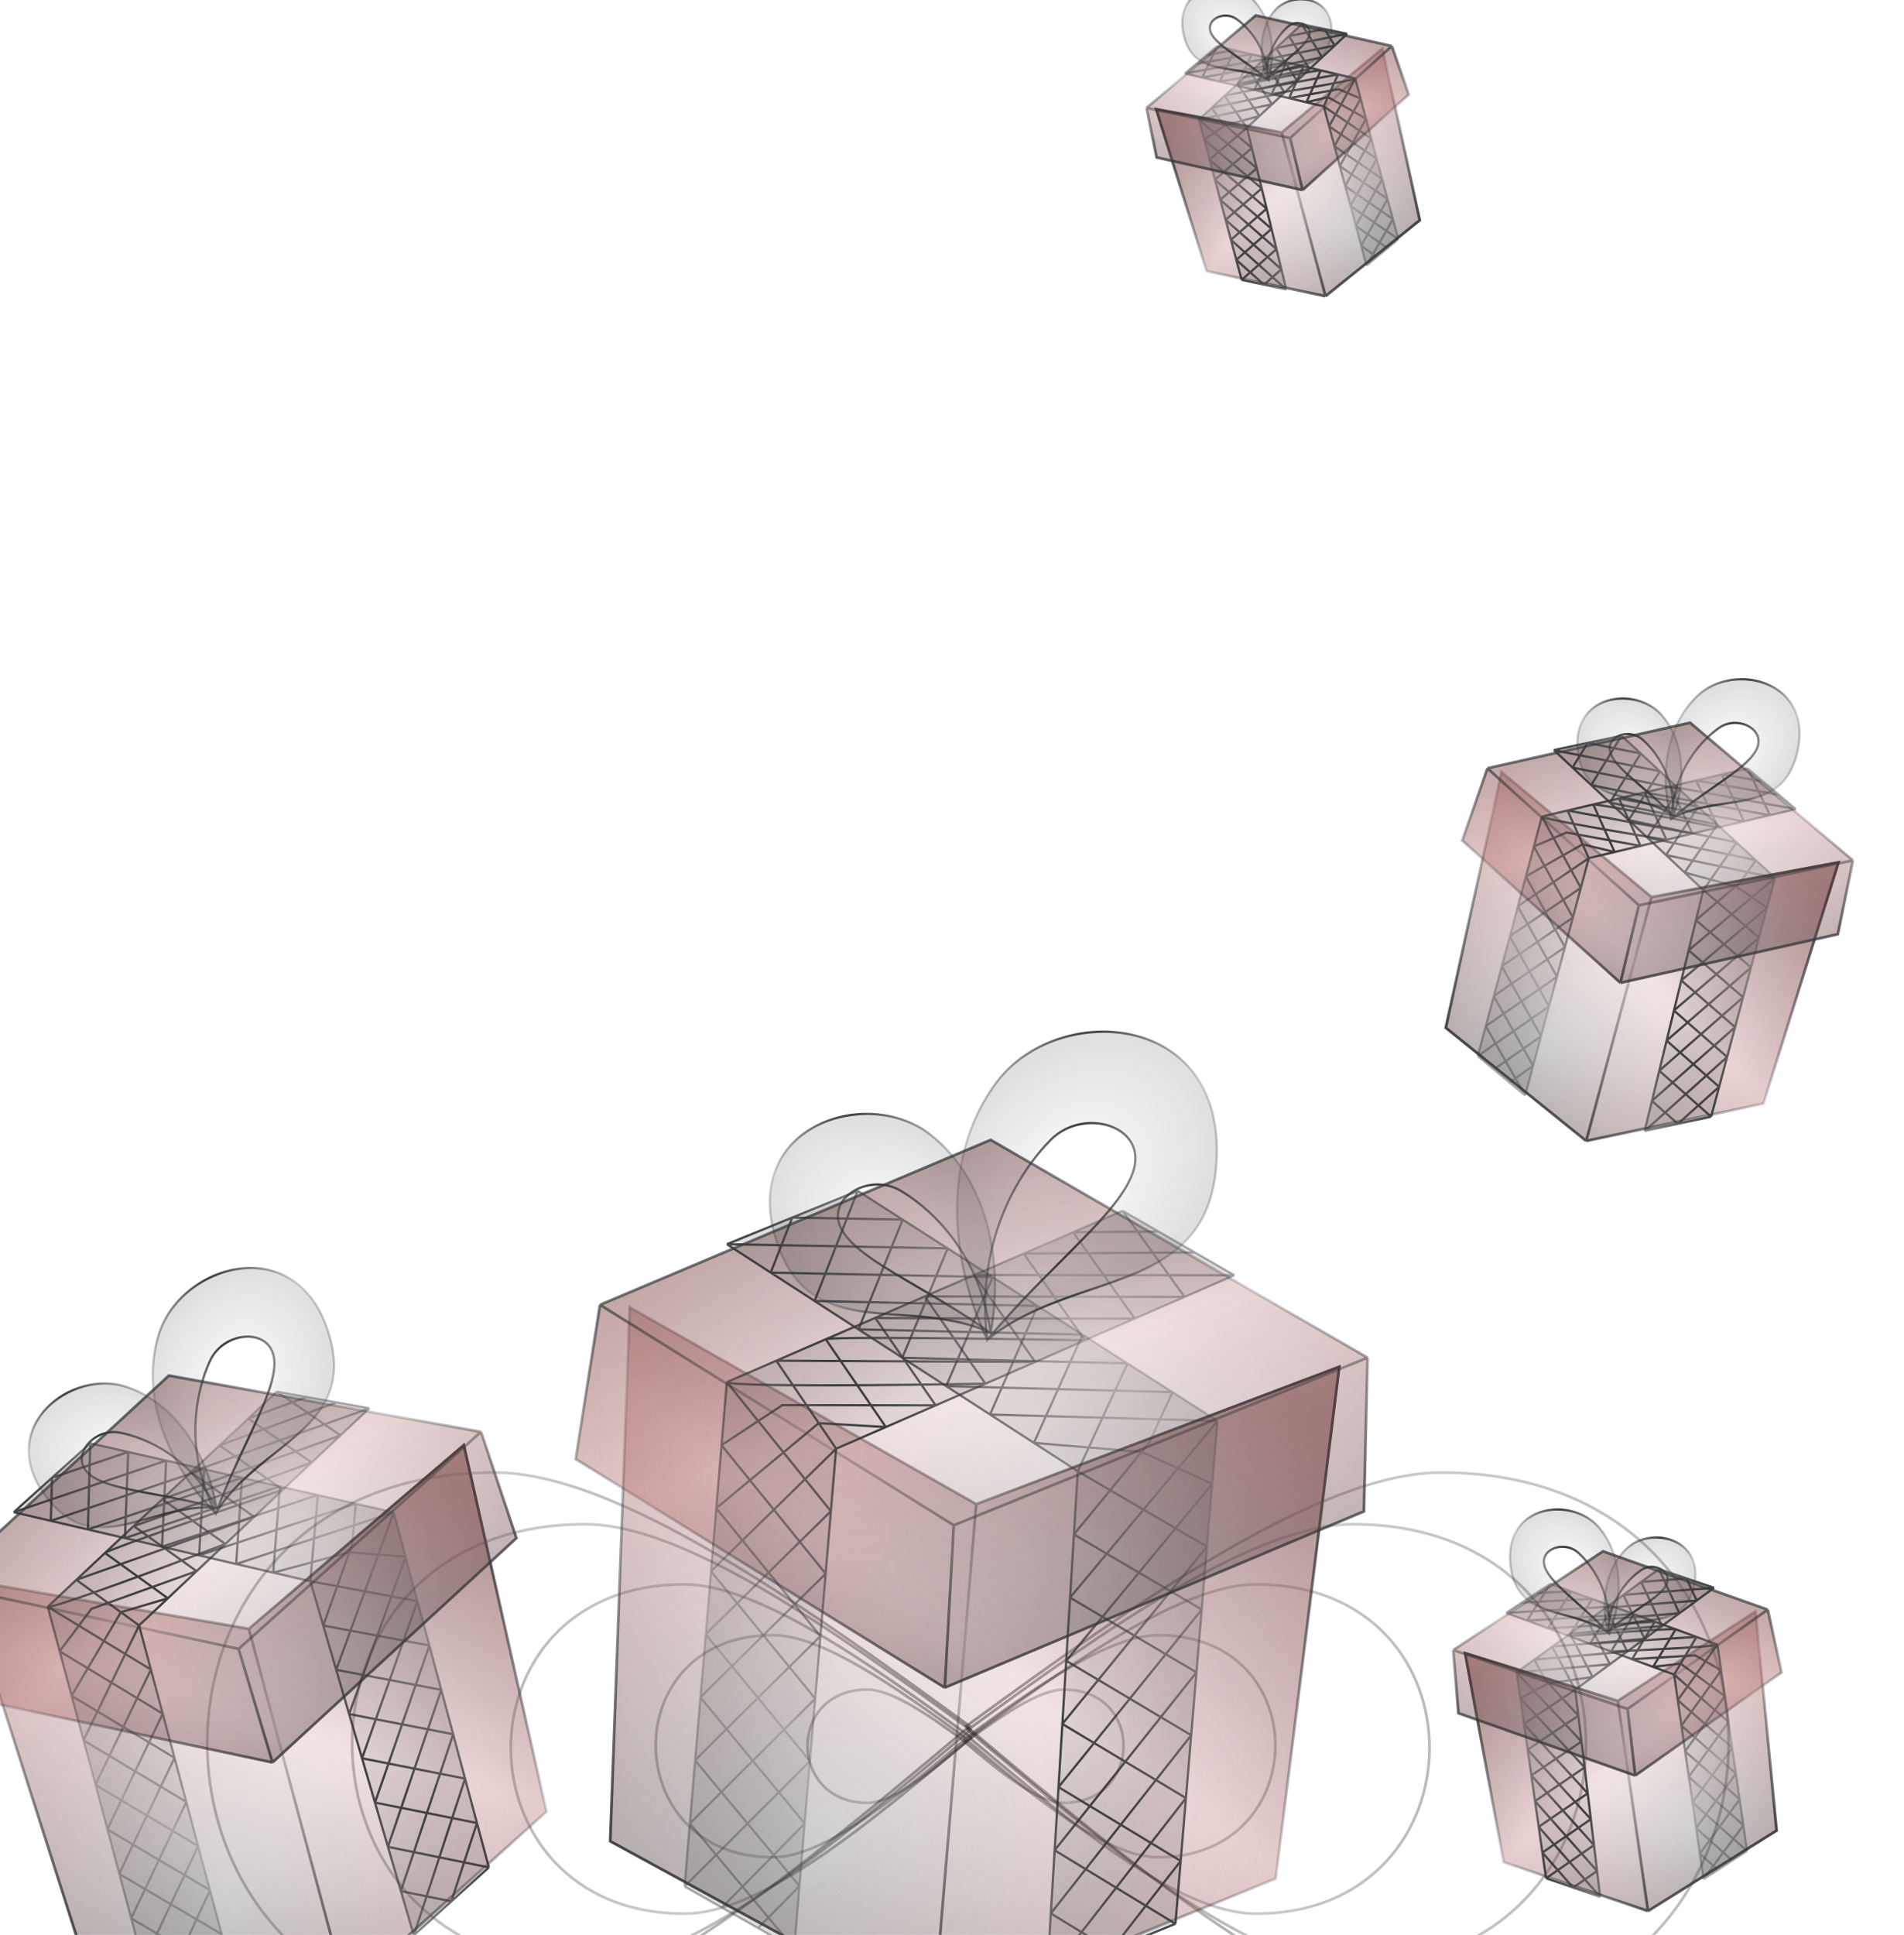 <svg width="689" height="700" viewBox="0 0 689 700" fill="none" xmlns="http://www.w3.org/2000/svg">
<path d="M178.987 729.97C41.659 729.97 39.023 532.717 178.987 532.717C222.682 532.717 288.66 579.018 350.862 624.484C289.081 676.461 225.179 729.97 178.987 729.97Z" stroke="url(#paint0_linear_1618_1838)"/>
<path d="M521.531 729.97C658.859 729.97 661.495 532.717 521.531 532.717C477.836 532.717 411.858 579.018 349.657 624.484C411.437 676.461 475.339 729.97 521.531 729.97Z" stroke="url(#paint1_linear_1618_1838)"/>
<path d="M211.768 711.397C100.395 711.396 98.257 551.425 211.768 551.425C247.205 551.425 300.712 588.975 351.158 625.848C301.054 668.001 249.23 711.397 211.768 711.397Z" stroke="url(#paint2_linear_1618_1838)"/>
<path d="M489.57 711.397C600.943 711.396 603.081 551.425 489.57 551.425C454.134 551.425 400.626 588.975 350.18 625.848C400.284 668.001 452.109 711.397 489.57 711.397Z" stroke="url(#paint3_linear_1618_1838)"/>
<path d="M247.655 692.3C164.729 692.299 163.137 573.188 247.655 573.188C274.041 573.188 313.882 601.147 351.442 628.601C314.136 659.988 275.549 692.3 247.655 692.3Z" stroke="url(#paint4_linear_1618_1838)"/>
<path d="M454.502 692.3C537.428 692.299 539.02 573.188 454.502 573.188C428.116 573.188 388.275 601.147 350.715 628.601C388.021 659.988 426.608 692.3 454.502 692.3Z" stroke="url(#paint5_linear_1618_1838)"/>
<path d="M279.648 671.895C223.718 671.895 222.645 591.56 279.648 591.56C297.444 591.56 324.315 610.417 349.648 628.934C324.486 650.103 298.461 671.895 279.648 671.895Z" stroke="url(#paint6_linear_1618_1838)"/>
<path d="M419.156 671.895C475.086 671.895 476.159 591.56 419.156 591.56C401.36 591.56 374.489 610.417 349.157 628.934C374.318 650.103 400.343 671.895 419.156 671.895Z" stroke="url(#paint7_linear_1618_1838)"/>
<path d="M313.827 652.213C285.303 652.213 284.755 611.242 313.827 611.242C322.903 611.242 336.607 620.859 349.527 630.303C336.694 641.099 323.421 652.213 313.827 652.213Z" stroke="url(#paint8_linear_1618_1838)"/>
<path d="M384.976 652.213C413.5 652.213 414.047 611.242 384.976 611.242C375.9 611.242 362.196 620.859 349.276 630.303C362.108 641.099 375.381 652.213 384.976 652.213Z" stroke="url(#paint9_linear_1618_1838)"/>
<g filter="url(#filter0_b_1618_1838)">
<path d="M227.861 472.948L353.265 544.15L484.639 494.46L461.644 679.609L337.701 729.921L220.827 666.086L227.861 472.948Z" fill="url(#paint10_linear_1618_1838)"/>
<path d="M227.861 472.948L353.265 544.15L484.639 494.46L461.644 679.609L337.701 729.921L220.827 666.086L227.861 472.948Z" fill="url(#paint11_radial_1618_1838)" fill-opacity="0.4"/>
<path d="M353.265 544.15L227.861 472.948L220.827 666.086L337.701 729.921M353.265 544.15L484.639 494.46L461.644 679.609L337.701 729.921M353.265 544.15L337.701 729.921" stroke="url(#paint12_linear_1618_1838)"/>
</g>
<g filter="url(#filter1_b_1618_1838)">
<path d="M217.129 472.047L208.297 527.846L341.883 610.542L493.561 546.756L494.893 491.161L358.484 412.385L217.129 472.047Z" fill="url(#paint13_linear_1618_1838)"/>
<path d="M217.129 472.047L208.297 527.846L341.883 610.542L493.561 546.756L494.893 491.161L358.484 412.385L217.129 472.047Z" fill="url(#paint14_radial_1618_1838)" fill-opacity="0.4"/>
<path d="M494.893 491.161L345.143 551.782M494.893 491.161L493.561 546.756L341.883 610.542M494.893 491.161L358.484 412.385L217.128 472.047M345.143 551.782L217.128 472.047M345.143 551.782L341.883 610.542M217.128 472.047L208.297 527.846L341.883 610.542" stroke="url(#paint15_linear_1618_1838)"/>
</g>
<path d="M291.201 659.717L289.308 682.319L287.414 704.922L274.316 697.514L261.218 690.106L247.723 682.473L249.634 659.665L251.544 636.856L253.455 614.047L255.366 591.239L257.277 568.43L259.188 545.622L261.099 522.813L263.01 500.004L280.911 492.254L298.813 484.504L316.715 476.754L334.617 469.004L352.518 461.254L370.42 453.504L388.322 445.754L406.224 438.004L419.31 445.556L432.396 453.108L446.672 461.347L428.658 469.192L410.645 477.036L392.631 484.881L374.617 492.726L356.604 500.57L338.59 508.415L320.576 516.26L302.563 524.104L300.669 546.706L298.776 569.309L296.882 591.911L294.989 614.513L293.095 637.115L291.201 659.717Z" fill="url(#paint16_radial_1618_1838)" fill-opacity="0.4"/>
<path d="M263.01 500.004L261.099 522.813M263.01 500.004L280.911 492.254M263.01 500.004L300.669 546.706M263.01 500.004C264.448 501.788 326.005 501.125 356.604 500.57M406.224 438.004L388.322 445.754M406.224 438.004L428.658 469.192M406.224 438.004L419.31 445.556M446.672 461.347L428.658 469.192M446.672 461.347L352.518 461.254M446.672 461.347L432.396 453.108M302.563 524.104L300.669 546.706M302.563 524.104L320.576 516.26M302.563 524.104L257.277 568.43M302.563 524.104L296.271 514.849M287.414 704.922L289.308 682.319M287.414 704.922L249.634 659.665M287.414 704.922L274.316 697.514M247.723 682.473L249.634 659.665M247.723 682.473L293.095 637.115M247.723 682.473L261.218 690.106M334.617 469.004L316.715 476.754M334.617 469.004L352.518 461.254M334.617 469.004L356.604 500.57M334.617 469.004L428.658 469.192M298.813 484.504L280.911 492.254M298.813 484.504L316.715 476.754M298.813 484.504L320.576 516.26M298.813 484.504C301.229 483.458 362.365 484.32 392.631 484.881M370.42 453.504L352.518 461.254M370.42 453.504L388.322 445.754M370.42 453.504L392.631 484.881M370.42 453.504L432.396 453.108M374.617 492.726L356.604 500.57M374.617 492.726L392.631 484.881M374.617 492.726L352.518 461.254M374.617 492.726L280.911 492.254M338.59 508.415L356.604 500.57M338.59 508.415L316.715 476.754M338.59 508.415L320.576 516.26M338.59 508.415L283.097 508.339L261.099 522.813M410.645 477.036L392.631 484.881M410.645 477.036L428.658 469.192M410.645 477.036L388.322 445.754M410.645 477.036C380.367 477.029 319.192 476.962 316.715 476.754M294.989 614.513L293.095 637.115M294.989 614.513L296.882 591.911M294.989 614.513L257.277 568.43M294.989 614.513L249.634 659.665M298.776 569.309L296.882 591.911M298.776 569.309L300.669 546.706M298.776 569.309L261.099 522.813M298.776 569.309L253.455 614.047M291.201 659.717L289.308 682.319M291.201 659.717L293.095 637.115M291.201 659.717L253.455 614.047M291.201 659.717L261.218 690.106M289.308 682.319L251.544 636.856M289.308 682.319L274.316 697.514M293.095 637.115L255.366 591.239M296.882 591.911L259.188 545.622M296.882 591.911C282.685 605.895 253.74 634.462 251.544 636.856M300.669 546.706L255.366 591.239M255.366 591.239L257.277 568.43M255.366 591.239L253.455 614.047M259.188 545.622L261.099 522.813M259.188 545.622L257.277 568.43M259.188 545.622L296.271 514.849M251.544 636.856L253.455 614.047M251.544 636.856L249.634 659.665M280.911 492.254L296.271 514.849M320.576 516.26L296.271 514.849M388.322 445.754L419.31 445.556M432.396 453.108L419.31 445.556M261.218 690.106L274.316 697.514" stroke="url(#paint17_radial_1618_1838)" stroke-width="0.818"/>
<path d="M427.258 673.231L425.353 695.971L402.103 705.524L378.854 715.077L380.249 692.225L381.644 669.374L383.039 646.522L384.433 623.67L385.828 600.818L387.223 577.966L388.618 555.114L390.013 532.263L374.14 521.995L358.267 511.727L342.395 501.459L326.522 491.191L310.65 480.924L294.777 470.656L278.904 460.388L263.032 450.12L286.705 440.463L310.379 430.806L326.656 441.212L342.933 451.618L359.21 462.023L375.486 472.429L391.763 482.834L408.04 493.24L424.317 503.646L440.594 514.051L438.689 536.791L436.783 559.531L434.878 582.271L432.973 605.011L431.068 627.751L429.163 650.491L427.258 673.231Z" fill="url(#paint18_radial_1618_1838)" fill-opacity="0.4"/>
<path d="M263.032 450.12L278.904 460.388M263.032 450.12L286.705 440.463M263.032 450.12L342.933 451.618M390.013 532.263L388.618 555.114M390.013 532.263L374.14 521.995M390.013 532.263L408.04 493.24M390.013 532.263L436.783 559.531M378.854 715.077L380.249 692.225M378.854 715.077L429.163 650.491M378.854 715.077L402.103 705.524M425.353 695.971L427.258 673.231M425.353 695.971L402.103 705.524M425.353 695.971L381.644 669.374M440.594 514.051L438.689 536.791M440.594 514.051L424.317 503.646M440.594 514.051L387.223 577.966M440.594 514.051L358.267 511.727M310.379 430.806L326.656 441.212M310.379 430.806L294.777 470.656M310.379 430.806L286.705 440.463M326.522 491.191L342.395 501.459M326.522 491.191L310.65 480.924M326.522 491.191L342.933 451.618M326.522 491.191L408.04 493.24M294.777 470.656L310.65 480.924M294.777 470.656L278.904 460.388M294.777 470.656L375.486 472.429M358.267 511.727L374.14 521.995M358.267 511.727L342.395 501.459M358.267 511.727L375.486 472.429M375.486 472.429L359.21 462.023M375.486 472.429L391.763 482.834M342.933 451.618L326.656 441.212M342.933 451.618L359.21 462.023M408.04 493.24L391.763 482.834M408.04 493.24L424.317 503.646M384.433 623.67L383.039 646.522M384.433 623.67L385.828 600.818M384.433 623.67L436.783 559.531M384.433 623.67L429.163 650.491M381.644 669.374L383.039 646.522M381.644 669.374L380.249 692.225M381.644 669.374L432.973 605.011M387.223 577.966L388.618 555.114M387.223 577.966L385.828 600.818M387.223 577.966L432.973 605.011M432.973 605.011L431.068 627.751M432.973 605.011L434.878 582.271M436.783 559.531L438.689 536.791M436.783 559.531L434.878 582.271M429.163 650.491L427.258 673.231M429.163 650.491L431.068 627.751M427.258 673.231L402.103 705.524M427.258 673.231L383.039 646.522M431.068 627.751L380.249 692.225M431.068 627.751L385.828 600.818M383.039 646.522L434.878 582.271M380.249 692.225L402.103 705.524M388.618 555.114L434.878 582.271M388.618 555.114L413.108 525.259M438.689 536.791L385.828 600.818M438.689 536.791L413.108 525.259M374.14 521.995L391.763 482.834M374.14 521.995L413.108 525.259M342.395 501.459L359.21 462.023M342.395 501.459L424.317 503.646M310.65 480.924L326.656 441.212M310.65 480.924L391.763 482.834M278.904 460.388L286.705 440.463M278.904 460.388L359.21 462.023M326.656 441.212L286.705 440.463M424.317 503.646L415.82 521.953L413.108 525.259" stroke="url(#paint19_radial_1618_1838)" stroke-width="0.818"/>
<path fill-rule="evenodd" clip-rule="evenodd" d="M360.741 391.407C339.007 420.225 345.267 460.027 357.296 484.656C368.593 475.382 382.113 470.801 394.931 466.457C418.382 458.51 439.484 451.36 440.321 417.728C440.461 412.075 439.888 407 438.727 402.48C437.677 398.394 436.147 394.762 434.228 391.569C431.944 387.767 429.111 384.586 425.884 381.998C422.435 379.233 418.537 377.145 414.381 375.703C410.074 374.209 405.49 373.407 400.841 373.261C396.077 373.111 391.245 373.651 386.574 374.84C381.874 376.036 377.337 377.89 373.197 380.361C368.388 383.232 364.114 386.935 360.741 391.407ZM357.296 484.656C366.062 474.11 375.404 464.764 383.791 456.373C397.223 442.936 408.209 431.946 410.47 422.387C410.875 420.673 410.963 419.074 410.783 417.599C410.592 416.027 410.096 414.596 409.356 413.322C408.548 411.932 407.448 410.727 406.136 409.727C404.954 408.826 403.598 408.09 402.127 407.534C400.355 406.864 398.416 406.455 396.408 406.328C394.719 406.221 392.982 406.315 391.257 406.623C389.262 406.98 387.283 407.622 385.411 408.573C383.546 409.52 381.787 410.774 380.227 412.354C368.69 424.037 352.874 448.959 357.296 484.656Z" fill="url(#paint20_radial_1618_1838)" fill-opacity="0.4"/>
<path d="M357.296 484.656C345.267 460.027 339.007 420.225 360.741 391.407C364.114 386.935 368.388 383.232 373.197 380.361C377.337 377.89 381.874 376.036 386.574 374.84C391.245 373.651 396.077 373.111 400.841 373.261C405.49 373.407 410.074 374.209 414.381 375.703C418.537 377.145 422.435 379.233 425.884 381.998C429.111 384.586 431.944 387.767 434.228 391.569C436.147 394.762 437.677 398.394 438.727 402.48C439.888 407 440.461 412.075 440.321 417.728C439.484 451.36 418.382 458.51 394.931 466.457C382.113 470.801 368.593 475.382 357.296 484.656ZM357.296 484.656C352.874 448.959 368.69 424.037 380.227 412.354C381.787 410.774 383.546 409.52 385.411 408.573C387.283 407.622 389.262 406.98 391.257 406.623C392.982 406.315 394.719 406.221 396.408 406.328C398.416 406.455 400.355 406.864 402.127 407.534C403.598 408.09 404.954 408.826 406.136 409.727C407.448 410.727 408.548 411.932 409.356 413.322C410.096 414.596 410.592 416.027 410.783 417.599C410.963 419.074 410.875 420.673 410.47 422.387C408.209 431.946 397.223 442.936 383.791 456.373C375.404 464.764 366.062 474.11 357.296 484.656Z" stroke="url(#paint21_radial_1618_1838)" stroke-width="0.818"/>
<path fill-rule="evenodd" clip-rule="evenodd" d="M336.775 410.563C359.494 428.48 362.745 460.614 358.434 482.159C347.787 477.269 336.372 476.47 325.549 475.713C305.749 474.327 287.933 473.08 280.435 447.175C268.84 407.111 314.056 392.646 336.775 410.563ZM358.434 482.159C349.49 475.767 340.345 470.424 332.133 465.626C318.983 457.943 308.227 451.659 304.528 444.708C298.519 433.417 314.609 424.062 325.933 430.771C337.257 437.48 354.593 453.582 358.434 482.159Z" fill="url(#paint22_radial_1618_1838)" fill-opacity="0.4"/>
<path d="M358.434 482.159C362.745 460.614 359.494 428.48 336.775 410.563C314.056 392.646 268.84 407.111 280.435 447.175C287.933 473.08 305.749 474.327 325.549 475.713C336.372 476.47 347.787 477.269 358.434 482.159ZM358.434 482.159C354.593 453.582 337.257 437.48 325.933 430.771C314.609 424.062 298.519 433.417 304.528 444.708C308.227 451.659 318.983 457.943 332.133 465.626C340.345 470.424 349.49 475.767 358.434 482.159Z" stroke="url(#paint23_radial_1618_1838)" stroke-width="0.818"/>
<g filter="url(#filter2_b_1618_1838)">
<path d="M-13.505 571.391L90.034 589.271L167.844 522.798L197.751 655.406L125.189 720.472L29.315 705.538L-13.505 571.391Z" fill="url(#paint24_linear_1618_1838)"/>
<path d="M-13.505 571.391L90.034 589.271L167.844 522.798L197.751 655.406L125.189 720.472L29.315 705.538L-13.505 571.391Z" fill="url(#paint25_radial_1618_1838)" fill-opacity="0.4"/>
<path d="M90.034 589.271L-13.505 571.391L29.315 705.538L125.189 720.472M90.034 589.271L167.844 522.798L197.751 655.406L125.189 720.472M90.034 589.271L125.189 720.472" stroke="url(#paint26_linear_1618_1838)"/>
</g>
<g filter="url(#filter3_b_1618_1838)">
<path d="M-21.086 573.421L-13.376 613.854L98.607 637.596L186.861 556.45L174.06 518.007L61.108 497.649L-21.086 573.421Z" fill="url(#paint27_linear_1618_1838)"/>
<path d="M-21.086 573.421L-13.376 613.854L98.607 637.596L186.861 556.45L174.06 518.007L61.108 497.649L-21.086 573.421Z" fill="url(#paint28_radial_1618_1838)" fill-opacity="0.4"/>
<path d="M174.06 518.007L86.347 596.508M174.06 518.007L186.861 556.45L98.607 637.596M174.06 518.007L61.108 497.649L-21.085 573.421M86.347 596.508L-21.085 573.421M86.347 596.508L98.607 637.596M-21.085 573.421L-13.376 613.854L98.607 637.596" stroke="url(#paint29_linear_1618_1838)"/>
</g>
<path d="M75.991 683.813L80.269 699.775L84.546 715.738L73.739 713.89L62.931 712.043L51.796 710.139L47.48 694.03L43.164 677.922L38.848 661.813L34.531 645.705L30.215 629.596L25.899 613.487L21.582 597.379L17.266 581.27L27.628 571.541L37.989 561.812L48.35 552.083L58.712 542.353L69.073 532.624L79.435 522.895L89.796 513.166L100.158 503.436L110.992 505.386L121.827 507.336L133.646 509.463L123.231 519.284L112.817 529.106L102.402 538.928L91.987 548.749L81.572 558.571L71.158 568.393L60.743 578.214L50.328 588.036L54.605 603.999L58.883 619.962L63.16 635.924L67.437 651.887L71.714 667.85L75.991 683.813Z" fill="url(#paint30_radial_1618_1838)" fill-opacity="0.4"/>
<path d="M17.266 581.27L21.582 597.379M17.266 581.27L27.628 571.541M17.266 581.27L54.605 603.999M17.266 581.27C18.692 582.138 60.731 566.499 81.572 558.571M100.157 503.436L89.796 513.166M100.157 503.436L123.231 519.284M100.157 503.436L110.992 505.386M133.646 509.463L123.231 519.284M133.646 509.463L69.073 532.624M133.646 509.463L121.827 507.336M50.328 588.036L54.605 603.999M50.328 588.036L60.743 578.214M50.328 588.036L30.215 629.596M50.328 588.036L43.731 583.243M84.546 715.738L80.269 699.775M84.546 715.738L47.48 694.03M84.546 715.738L73.739 713.89M51.796 710.139L47.48 694.03M51.796 710.139L71.714 667.85M51.796 710.139L62.931 712.043M58.712 542.353L48.35 552.083M58.712 542.353L69.073 532.624M58.712 542.353L81.572 558.571M58.712 542.353L123.231 519.284M37.989 561.812L27.628 571.541M37.989 561.812L48.35 552.083M37.989 561.812L60.743 578.214M37.989 561.812C39.387 560.499 81.513 546.009 102.402 538.928M79.435 522.895L69.073 532.624M79.435 522.895L89.796 513.166M79.435 522.895L102.402 538.928M79.435 522.895L121.827 507.336M91.987 548.749L81.572 558.571M91.987 548.749L102.402 538.928M91.987 548.749L69.073 532.624M91.987 548.749L27.628 571.541M71.158 568.393L81.572 558.571M71.158 568.393L48.35 552.083M71.158 568.393L60.743 578.214M71.158 568.393L33.094 582.029L21.582 597.379M112.817 529.106L102.402 538.928M112.817 529.106L123.231 519.284M112.817 529.106L89.796 513.166M112.817 529.106C92.057 536.57 50.1 551.614 48.35 552.083M67.437 651.887L71.714 667.85M67.437 651.887L63.16 635.924M67.437 651.887L30.215 629.596M67.437 651.887L47.48 694.03M58.883 619.962L63.16 635.924M58.883 619.962L54.605 603.999M58.883 619.962L21.582 597.379M58.883 619.962L38.848 661.813M75.991 683.813L80.269 699.775M75.991 683.813L71.714 667.85M75.991 683.813L38.848 661.813M75.991 683.813L62.931 712.043M80.269 699.775L43.164 677.922M80.269 699.775L73.739 713.89M71.714 667.85L34.531 645.705M63.16 635.924L25.899 613.487M63.16 635.924C56.876 649.014 44.079 675.739 43.164 677.922M54.605 603.999L34.531 645.705M34.531 645.705L30.215 629.596M34.531 645.705L38.848 661.813M25.899 613.487L21.582 597.379M25.899 613.487L30.215 629.596M25.899 613.487L43.731 583.243M43.164 677.922L38.848 661.813M43.164 677.922L47.48 694.03M27.628 571.541L43.731 583.243M60.743 578.214L43.731 583.243M89.796 513.166L110.992 505.386M121.827 507.336L110.992 505.386M62.931 712.043L73.739 713.89" stroke="url(#paint31_radial_1618_1838)" stroke-width="0.818"/>
<path d="M172.603 659.515L176.907 675.575L163.324 687.86L149.741 700.144L145.06 684.133L140.379 668.122L135.699 652.112L131.018 636.101L126.337 620.09L121.657 604.079L116.976 588.068L112.295 572.057L98.88 568.933L85.465 565.809L72.051 562.685L58.636 559.561L45.221 556.437L31.806 553.313L18.391 550.189L4.976 547.065L18.825 534.604L32.673 522.144L46.399 525.263L60.125 528.381L73.851 531.5L87.577 534.619L101.303 537.738L115.028 540.857L128.754 543.976L142.48 547.094L146.784 563.154L151.087 579.215L155.39 595.275L159.693 611.335L163.997 627.395L168.3 643.455L172.603 659.515Z" fill="url(#paint32_radial_1618_1838)" fill-opacity="0.4"/>
<path d="M4.976 547.065L18.391 550.189M4.976 547.065L18.825 534.604M4.976 547.065L60.125 528.381M112.295 572.057L116.976 588.068M112.295 572.057L98.88 568.933M112.295 572.057L115.028 540.857M112.295 572.057L151.087 579.215M149.741 700.144L145.06 684.133M149.741 700.144L168.3 643.455M149.741 700.144L163.324 687.86M176.907 675.575L172.603 659.515M176.907 675.575L163.324 687.86M176.907 675.575L140.379 668.122M142.48 547.094L146.784 563.154M142.48 547.094L128.754 543.976M142.48 547.094L121.657 604.079M142.48 547.094L85.465 565.809M32.673 522.144L46.399 525.263M32.673 522.144L31.806 553.313M32.673 522.144L18.825 534.604M58.636 559.561L72.051 562.685M58.636 559.561L45.221 556.437M58.636 559.561L60.125 528.381M58.636 559.561L115.028 540.857M31.806 553.313L45.221 556.437M31.806 553.313L18.391 550.189M31.806 553.313L87.577 534.619M85.465 565.809L98.88 568.933M85.465 565.809L72.051 562.685M85.465 565.809L87.577 534.619M87.577 534.619L73.851 531.5M87.577 534.619L101.303 537.738M60.125 528.381L46.399 525.263M60.125 528.381L73.851 531.5M115.028 540.857L101.303 537.738M115.028 540.857L128.754 543.976M131.018 636.101L135.699 652.112M131.018 636.101L126.337 620.09M131.018 636.101L151.087 579.215M131.018 636.101L168.3 643.455M140.379 668.122L135.699 652.112M140.379 668.122L145.06 684.133M140.379 668.122L159.693 611.335M121.657 604.079L116.976 588.068M121.657 604.079L126.337 620.09M121.657 604.079L159.693 611.335M159.693 611.335L163.997 627.395M159.693 611.335L155.39 595.275M151.087 579.215L146.784 563.154M151.087 579.215L155.39 595.275M168.3 643.455L172.603 659.515M168.3 643.455L163.997 627.395M172.603 659.515L163.324 687.86M172.603 659.515L135.699 652.112M163.997 627.395L145.06 684.133M163.997 627.395L126.337 620.09M135.699 652.112L155.39 595.275M145.06 684.133L163.324 687.86M116.976 588.068L155.39 595.275M116.976 588.068L126.401 561.559M146.784 563.154L126.337 620.09M146.784 563.154L126.401 561.559M98.88 568.933L101.303 537.738M98.88 568.933L126.401 561.559M72.051 562.685L73.851 531.5M72.051 562.685L128.754 543.976M45.221 556.437L46.399 525.263M45.221 556.437L101.303 537.738M18.391 550.189L18.825 534.604M18.391 550.189L73.851 531.5M46.399 525.263L18.825 534.604M128.754 543.976L127.445 558.623L126.401 561.559" stroke="url(#paint33_radial_1618_1838)" stroke-width="0.818"/>
<path fill-rule="evenodd" clip-rule="evenodd" d="M57.481 482.709C49.689 507.828 63.799 533.571 78.122 547.489C83.579 538.344 91.718 531.868 99.434 525.728C113.552 514.495 126.255 504.388 118.532 481.124C117.234 477.214 115.59 473.875 113.678 471.063C111.951 468.521 110.006 466.409 107.903 464.693C105.399 462.649 102.672 461.167 99.821 460.189C96.775 459.144 93.587 458.675 90.382 458.711C87.06 458.749 83.72 459.33 80.497 460.377C77.194 461.449 74.014 463.011 71.105 464.978C68.178 466.958 65.525 469.348 63.296 472.064C60.707 475.218 58.69 478.811 57.481 482.709ZM78.122 547.489C81.53 538.096 85.629 529.385 89.31 521.563C95.204 509.037 100.025 498.792 99.216 491.681C99.071 490.407 98.737 489.288 98.25 488.322C97.731 487.291 97.038 486.433 96.216 485.742C95.319 484.988 94.269 484.433 93.122 484.071C92.089 483.745 90.979 483.575 89.833 483.557C88.453 483.535 87.022 483.732 85.615 484.14C84.43 484.484 83.263 484.977 82.156 485.614C80.876 486.35 79.678 487.279 78.629 488.392C77.584 489.502 76.687 490.795 76.007 492.263C70.98 503.119 66.284 524.106 78.122 547.489Z" fill="url(#paint34_radial_1618_1838)" fill-opacity="0.4"/>
<path d="M78.122 547.489C63.799 533.571 49.689 507.828 57.481 482.709C58.69 478.811 60.707 475.218 63.296 472.064C65.525 469.348 68.178 466.958 71.105 464.978C74.014 463.011 77.194 461.449 80.497 460.377C83.72 459.33 87.06 458.749 90.382 458.711C93.587 458.675 96.775 459.144 99.821 460.189C102.672 461.167 105.399 462.649 107.903 464.693C110.006 466.409 111.951 468.521 113.678 471.063C115.59 473.875 117.234 477.214 118.532 481.124C126.255 504.388 113.552 514.495 99.434 525.728C91.718 531.868 83.579 538.344 78.122 547.489ZM78.122 547.489C66.284 524.106 70.98 503.119 76.007 492.263C76.687 490.795 77.584 489.502 78.629 488.392C79.678 487.279 80.876 486.35 82.156 485.614C83.263 484.977 84.43 484.484 85.615 484.14C87.022 483.732 88.453 483.535 89.833 483.557C90.979 483.575 92.089 483.745 93.122 484.071C94.269 484.433 95.319 484.988 96.216 485.742C97.038 486.433 97.731 487.291 98.25 488.322C98.737 489.288 99.071 490.407 99.216 491.681C100.025 498.792 95.204 509.037 89.31 521.563C85.629 529.385 81.53 538.096 78.122 547.489Z" stroke="url(#paint35_radial_1618_1838)" stroke-width="0.818"/>
<path fill-rule="evenodd" clip-rule="evenodd" d="M45.776 501.755C65.771 508.434 75.927 529.663 78.286 545.497C69.781 544.771 61.757 547.039 54.151 549.189C40.234 553.123 27.712 556.663 16.182 540.753C-1.651 516.146 25.781 495.075 45.776 501.755ZM78.286 545.497C70.577 543.321 62.989 541.914 56.176 540.65C45.265 538.627 36.341 536.972 32.091 533.119C25.186 526.86 33.909 516.477 43.328 518.284C52.746 520.09 68.603 526.852 78.286 545.497Z" fill="url(#paint36_radial_1618_1838)" fill-opacity="0.4"/>
<path d="M78.286 545.497C75.927 529.663 65.771 508.434 45.776 501.755C25.781 495.075 -1.651 516.146 16.182 540.753C27.712 556.663 40.234 553.123 54.151 549.189C61.757 547.039 69.781 544.771 78.286 545.497ZM78.286 545.497C68.603 526.852 52.746 520.09 43.328 518.284C33.909 516.477 25.186 526.86 32.091 533.119C36.341 536.972 45.265 538.627 56.176 540.65C62.989 541.914 70.577 543.321 78.286 545.497Z" stroke="url(#paint37_radial_1618_1838)" stroke-width="0.818"/>
<g filter="url(#filter4_b_1618_1838)">
<path d="M635.29 582.95L585.435 615.296L530.179 598.055L544.149 673.663L596.363 691.341L642.889 662.233L635.29 582.95Z" fill="url(#paint38_linear_1618_1838)"/>
<path d="M635.29 582.95L585.435 615.296L530.179 598.055L544.149 673.663L596.363 691.341L642.889 662.233L635.29 582.95Z" fill="url(#paint39_radial_1618_1838)" fill-opacity="0.4"/>
<path d="M585.435 615.296L635.29 582.95L642.889 662.233L596.363 691.341M585.435 615.296L530.179 598.055L544.149 673.663L596.363 691.341M585.435 615.296L596.363 691.341" stroke="url(#paint40_linear_1618_1838)"/>
</g>
<g filter="url(#filter5_b_1618_1838)">
<path d="M639.684 582.319L644.676 605.059L591.735 642.333L527.782 619.787L525.88 596.949L580.078 561.219L639.684 582.319Z" fill="url(#paint41_linear_1618_1838)"/>
<path d="M639.684 582.319L644.676 605.059L591.735 642.333L527.782 619.787L525.88 596.949L580.078 561.219L639.684 582.319Z" fill="url(#paint42_radial_1618_1838)" fill-opacity="0.4"/>
<path d="M525.88 596.949L588.962 618.24M525.88 596.949L527.782 619.787L591.735 642.333M525.88 596.949L580.078 561.219L639.684 582.319M588.962 618.24L639.684 582.319M588.962 618.24L591.735 642.333M639.684 582.319L644.676 605.059L591.735 642.333" stroke="url(#paint43_linear_1618_1838)"/>
</g>
<path d="M613.782 661.328L615.112 670.58L616.441 679.833L621.649 676.466L626.857 673.099L632.223 669.631L630.882 660.294L629.54 650.957L628.198 641.621L626.856 632.284L625.515 622.947L624.173 613.611L622.831 604.274L621.49 594.937L613.936 592.185L606.383 589.433L598.829 586.681L591.276 583.929L583.723 581.176L576.169 578.424L568.616 575.672L561.063 572.92L555.863 576.345L550.664 579.771L544.991 583.508L552.593 586.297L560.195 589.085L567.796 591.873L575.398 594.662L583 597.45L590.602 600.239L598.203 603.027L605.805 605.815L607.134 615.067L608.464 624.32L609.794 633.572L611.123 642.824L612.453 652.076L613.782 661.328Z" fill="url(#paint44_radial_1618_1838)" fill-opacity="0.4"/>
<path d="M621.49 594.937L622.831 604.274M621.49 594.937L613.936 592.185M621.49 594.937L607.134 615.067M621.49 594.937C620.941 595.706 595.601 596.933 583 597.45M561.063 572.92L568.616 575.672M561.063 572.92L552.593 586.297M561.063 572.92L555.863 576.345M544.991 583.508L552.593 586.297M544.991 583.508L583.723 581.176M544.991 583.508L550.664 579.771M605.805 605.815L607.134 615.067M605.805 605.815L598.203 603.027M605.805 605.815L625.515 622.947M605.805 605.815L608.168 601.854M616.441 679.833L615.112 670.58M616.441 679.833L630.882 660.294M616.441 679.833L621.649 676.466M632.223 669.631L630.882 660.294M632.223 669.631L612.453 652.076M632.223 669.631L626.857 673.099M591.276 583.929L598.829 586.681M591.276 583.929L583.723 581.176M591.276 583.929L583 597.45M591.276 583.929L552.593 586.297M606.383 589.433L613.936 592.185M606.383 589.433L598.829 586.681M606.383 589.433L598.203 603.027M606.383 589.433C605.364 589.062 580.234 590.905 567.796 591.873M576.169 578.424L583.723 581.176M576.169 578.424L568.616 575.672M576.169 578.424L567.796 591.873M576.169 578.424L550.664 579.771M575.398 594.662L583 597.45M575.398 594.662L567.796 591.873M575.398 594.662L583.723 581.176M575.398 594.662L613.936 592.185M590.602 600.239L583 597.45M590.602 600.239L598.829 586.681M590.602 600.239L598.203 603.027M590.602 600.239L613.429 598.855L622.831 604.274M560.195 589.085L567.796 591.873M560.195 589.085L552.593 586.297M560.195 589.085L568.616 575.672M560.195 589.085C572.651 588.344 597.816 586.827 598.829 586.681M611.123 642.824L612.453 652.076M611.123 642.824L609.794 633.572M611.123 642.824L625.515 622.947M611.123 642.824L630.882 660.294M608.464 624.32L609.794 633.572M608.464 624.32L607.134 615.067M608.464 624.32L622.831 604.274M608.464 624.32L628.198 641.621M613.782 661.328L615.112 670.58M613.782 661.328L612.453 652.076M613.782 661.328L628.198 641.621M613.782 661.328L626.857 673.099M615.112 670.58L629.54 650.957M615.112 670.58L621.649 676.466M612.453 652.076L626.856 632.284M609.794 633.572L624.173 613.611M609.794 633.572C615.975 638.979 628.578 650.026 629.54 650.957M607.134 615.067L626.856 632.284M626.856 632.284L625.515 622.947M626.856 632.284L628.198 641.621M624.173 613.611L622.831 604.274M624.173 613.611L625.515 622.947M624.173 613.611L608.168 601.854M629.54 650.957L628.198 641.621M629.54 650.957L630.882 660.294M613.936 592.185L608.168 601.854M598.203 603.027L608.168 601.854M568.616 575.672L555.863 576.345M550.664 579.771L555.863 576.345M626.857 673.099L621.649 676.466" stroke="url(#paint45_radial_1618_1838)" stroke-width="0.818"/>
<path d="M558.139 670.202L559.477 679.511L569.274 682.874L579.071 686.238L577.941 676.871L576.81 667.504L575.68 658.137L574.549 648.77L573.419 639.403L572.289 630.036L571.158 620.669L570.028 611.302L576.307 606.691L582.587 602.081L588.867 597.47L595.146 592.859L601.426 588.249L607.706 583.638L613.985 579.027L620.265 574.417L610.291 571.02L600.316 567.624L593.874 572.302L587.431 576.979L580.989 581.656L574.546 586.333L568.103 591.011L561.661 595.688L555.218 600.365L548.776 605.042L550.113 614.351L551.451 623.659L552.789 632.968L554.126 642.276L555.464 651.585L556.802 660.894L558.139 670.202Z" fill="url(#paint46_radial_1618_1838)" fill-opacity="0.4"/>
<path d="M620.265 574.417L613.985 579.027M620.265 574.417L610.291 571.02M620.265 574.417L587.431 576.979M570.028 611.302L571.158 620.669M570.028 611.302L576.307 606.691M570.028 611.302L561.661 595.688M570.028 611.302L551.451 623.659M579.071 686.238L577.941 676.871M579.071 686.238L556.802 660.894M579.071 686.238L569.274 682.874M559.477 679.511L558.139 670.202M559.477 679.511L569.274 682.874M559.477 679.511L576.81 667.504M548.776 605.042L550.113 614.351M548.776 605.042L555.218 600.365M548.776 605.042L572.289 630.036M548.776 605.042L582.587 602.081M600.316 567.624L593.874 572.302M600.316 567.624L607.706 583.638M600.316 567.624L610.291 571.02M595.146 592.859L588.867 597.47M595.146 592.859L601.426 588.249M595.146 592.859L587.431 576.979M595.146 592.859L561.661 595.688M607.706 583.638L601.426 588.249M607.706 583.638L613.985 579.027M607.706 583.638L574.546 586.333M582.587 602.081L576.307 606.691M582.587 602.081L588.867 597.47M582.587 602.081L574.546 586.333M574.546 586.333L580.989 581.656M574.546 586.333L568.103 591.011M587.431 576.979L593.874 572.302M587.431 576.979L580.989 581.656M561.661 595.688L568.103 591.011M561.661 595.688L555.218 600.365M574.549 648.77L575.68 658.137M574.549 648.77L573.419 639.403M574.549 648.77L551.451 623.659M574.549 648.77L556.802 660.894M576.81 667.504L575.68 658.137M576.81 667.504L577.941 676.871M576.81 667.504L554.126 642.276M572.289 630.036L571.158 620.669M572.289 630.036L573.419 639.403M572.289 630.036L554.126 642.276M554.126 642.276L555.464 651.585M554.126 642.276L552.789 632.968M551.451 623.659L550.113 614.351M551.451 623.659L552.789 632.968M556.802 660.894L558.139 670.202M556.802 660.894L555.464 651.585M558.139 670.202L569.274 682.874M558.139 670.202L575.68 658.137M555.464 651.585L577.941 676.871M555.464 651.585L573.419 639.403M575.68 658.137L552.789 632.968M577.941 676.871L569.274 682.874M571.158 620.669L552.789 632.968M571.158 620.669L560.356 608.984M550.113 614.351L573.419 639.403M550.113 614.351L560.356 608.984M576.307 606.691L568.103 591.011M576.307 606.691L560.356 608.984M588.867 597.47L580.989 581.656M588.867 597.47L555.218 600.365M601.426 588.249L593.874 572.302M601.426 588.249L568.103 591.011M613.985 579.027L610.291 571.02M613.985 579.027L580.989 581.656M593.874 572.302L610.291 571.02M555.218 600.365L559.16 607.69L560.356 608.984" stroke="url(#paint47_radial_1618_1838)" stroke-width="0.818"/>
<path fill-rule="evenodd" clip-rule="evenodd" d="M578.639 552.643C588.282 563.969 586.676 580.496 582.327 590.921C577.454 587.381 571.78 585.825 566.401 584.351C556.56 581.653 547.705 579.225 546.541 565.41C546.346 563.088 546.458 560.986 546.826 559.098C547.158 557.392 547.699 555.86 548.411 554.5C549.258 552.88 550.346 551.502 551.61 550.359C552.962 549.138 554.514 548.184 556.189 547.489C557.925 546.77 559.791 546.328 561.7 546.155C563.656 545.977 565.657 546.082 567.607 546.457C569.57 546.835 571.482 547.487 573.245 548.402C575.294 549.466 577.142 550.885 578.639 552.643ZM582.327 590.921C578.464 586.796 574.393 583.179 570.738 579.931C564.885 574.73 560.098 570.477 558.935 566.599C558.727 565.904 558.652 565.248 558.69 564.637C558.73 563.986 558.899 563.385 559.173 562.843C559.471 562.251 559.894 561.729 560.41 561.286C560.874 560.886 561.414 560.55 562.006 560.286C562.718 559.967 563.506 559.751 564.329 559.65C565.021 559.565 565.738 559.562 566.455 559.646C567.285 559.744 568.114 559.961 568.908 560.306C569.698 560.65 570.452 561.123 571.133 561.735C576.163 566.26 583.277 576.128 582.327 590.921Z" fill="url(#paint48_radial_1618_1838)" fill-opacity="0.4"/>
<path d="M582.327 590.921C586.676 580.496 588.282 563.969 578.639 552.643C577.142 550.885 575.294 549.466 573.245 548.402C571.482 547.487 569.57 546.835 567.607 546.457C565.657 546.082 563.656 545.977 561.7 546.155C559.791 546.328 557.925 546.77 556.189 547.489C554.514 548.184 552.962 549.138 551.61 550.359C550.346 551.502 549.258 552.88 548.411 554.5C547.699 555.86 547.158 557.392 546.826 559.098C546.458 560.986 546.346 563.088 546.541 565.41C547.705 579.225 556.56 581.653 566.401 584.351C571.78 585.825 577.454 587.381 582.327 590.921ZM582.327 590.921C583.277 576.128 576.163 566.26 571.133 561.735C570.452 561.123 569.698 560.65 568.908 560.306C568.114 559.961 567.285 559.744 566.455 559.646C565.738 559.562 565.021 559.565 564.329 559.65C563.506 559.751 562.718 559.967 562.006 560.286C561.414 560.55 560.874 560.886 560.41 561.286C559.894 561.729 559.471 562.251 559.173 562.843C558.899 563.385 558.73 563.986 558.69 564.637C558.652 565.248 558.727 565.904 558.935 566.599C560.098 570.477 564.885 574.73 570.738 579.931C574.393 583.179 578.464 586.796 582.327 590.921Z" stroke="url(#paint49_radial_1618_1838)" stroke-width="0.818"/>
<path fill-rule="evenodd" clip-rule="evenodd" d="M588.965 559.94C580.055 567.864 579.5 581.163 581.798 589.921C586.059 587.65 590.736 587.043 595.17 586.468C603.281 585.416 610.581 584.469 613.034 573.629C616.828 556.865 597.874 552.015 588.965 559.94ZM581.798 589.921C585.322 587.074 588.954 584.653 592.216 582.479C597.438 578.998 601.71 576.151 603.062 573.201C605.259 568.41 598.412 564.953 593.917 567.989C589.422 571.025 582.682 578.071 581.798 589.921Z" fill="url(#paint50_radial_1618_1838)" fill-opacity="0.4"/>
<path d="M581.798 589.921C579.5 581.163 580.055 567.864 588.965 559.94C597.874 552.015 616.828 556.865 613.034 573.629C610.581 584.469 603.281 585.416 595.17 586.468C590.736 587.043 586.059 587.65 581.798 589.921ZM581.798 589.921C582.682 578.071 589.422 571.025 593.917 567.989C598.412 564.953 605.259 568.41 603.062 573.201C601.71 576.151 597.438 578.998 592.216 582.479C588.954 584.653 585.322 587.074 581.798 589.921Z" stroke="url(#paint51_radial_1618_1838)" stroke-width="0.818"/>
<g filter="url(#filter6_b_1618_1838)">
<path d="M543.354 279.306L597.632 324.525L665.287 311.978L638.121 399.248L573.994 412.741L523.189 371.813L543.354 279.306Z" fill="url(#paint52_linear_1618_1838)"/>
<path d="M543.354 279.306L597.632 324.525L665.287 311.978L638.121 399.248L573.994 412.741L523.189 371.813L543.354 279.306Z" fill="url(#paint53_radial_1618_1838)" fill-opacity="0.4"/>
<path d="M597.632 324.525L543.354 279.306L523.189 371.813L573.994 412.741M597.632 324.525L665.287 311.978L638.121 399.248L573.994 412.741M597.632 324.525L573.994 412.741" stroke="url(#paint54_linear_1618_1838)"/>
</g>
<g filter="url(#filter7_b_1618_1838)">
<path d="M538.257 277.94L529.153 304.075L586.378 355.547L665.047 337.967L670.518 311.278L611.591 261.451L538.257 277.94Z" fill="url(#paint55_linear_1618_1838)"/>
<path d="M538.257 277.94L529.153 304.075L586.378 355.547L665.047 337.967L670.518 311.278L611.591 261.451L538.257 277.94Z" fill="url(#paint56_radial_1618_1838)" fill-opacity="0.4"/>
<path d="M670.518 311.278L593.053 327.5M670.518 311.278L665.047 337.967L586.378 355.547M670.518 311.278L611.591 261.451L538.257 277.94M593.053 327.5L538.257 277.94M593.053 327.5L586.378 355.547M538.257 277.94L529.153 304.075L586.378 355.547" stroke="url(#paint57_linear_1618_1838)"/>
</g>
<path d="M557.672 374.856L554.796 385.589L551.92 396.321L546.248 391.612L540.577 386.903L534.733 382.051L537.635 371.22L540.537 360.389L543.439 349.558L546.341 338.728L549.244 327.897L552.146 317.066L555.048 306.235L557.95 295.404L567.254 293.222L576.558 291.04L585.862 288.858L595.167 286.676L604.471 284.494L613.775 282.313L623.079 280.131L632.383 277.949L638.037 282.727L643.69 287.504L649.857 292.716L640.491 294.934L631.125 297.152L621.759 299.37L612.392 301.587L603.026 303.805L593.66 306.023L584.293 308.241L574.927 310.458L572.051 321.191L569.175 331.924L566.299 342.657L563.424 353.39L560.548 364.123L557.672 374.856Z" fill="url(#paint58_radial_1618_1838)" fill-opacity="0.4"/>
<path d="M557.95 295.404L555.048 306.235M557.95 295.404L567.254 293.222M557.95 295.404L572.051 321.191M557.95 295.404C558.488 296.389 588.225 301.415 603.026 303.805M632.383 277.949L623.079 280.131M632.383 277.949L640.491 294.934M632.383 277.949L638.037 282.727M649.857 292.716L640.491 294.934M649.857 292.716L604.471 284.494M649.857 292.716L643.69 287.504M574.927 310.458L572.051 321.191M574.927 310.458L584.293 308.241M574.927 310.458L549.244 327.897M574.927 310.458L572.697 305.449M551.92 396.321L554.796 385.589M551.92 396.321L537.635 371.22M551.92 396.321L546.248 391.612M534.733 382.051L537.635 371.22M534.733 382.051L560.548 364.123M534.733 382.051L540.577 386.903M595.167 286.676L585.862 288.858M595.167 286.676L604.471 284.494M595.167 286.676L603.026 303.805M595.167 286.676L640.491 294.934M576.558 291.04L567.254 293.222M576.558 291.04L585.862 288.858M576.558 291.04L584.293 308.241M576.558 291.04C577.814 290.746 607.215 296.47 621.759 299.37M613.775 282.313L604.471 284.494M613.775 282.313L623.079 280.131M613.775 282.313L621.759 299.37M613.775 282.313L643.69 287.504M612.392 301.587L603.026 303.805M612.392 301.587L621.759 299.37M612.392 301.587L604.471 284.494M612.392 301.587L567.254 293.222M593.66 306.023L603.026 303.805M593.66 306.023L585.862 288.858M593.66 306.023L584.293 308.241M593.66 306.023L566.911 301.167L555.048 306.235M631.125 297.152L621.759 299.37M631.125 297.152L640.491 294.934M631.125 297.152L623.079 280.131M631.125 297.152C616.527 294.519 587.039 289.173 585.862 288.858M563.424 353.39L560.548 364.123M563.424 353.39L566.299 342.657M563.424 353.39L549.244 327.897M563.424 353.39L537.635 371.22M569.175 331.924L566.299 342.657M569.175 331.924L572.051 321.191M569.175 331.924L555.048 306.235M569.175 331.924L543.439 349.558M557.672 374.856L554.796 385.589M557.672 374.856L560.548 364.123M557.672 374.856L543.439 349.558M557.672 374.856L540.577 386.903M554.796 385.589L540.537 360.389M554.796 385.589L546.248 391.612M560.548 364.123L546.341 338.728M566.299 342.657L552.146 317.066M566.299 342.657C558.24 348.166 541.804 359.426 540.537 360.389M572.051 321.191L546.341 338.728M546.341 338.728L549.244 327.897M546.341 338.728L543.439 349.558M552.146 317.066L555.048 306.235M552.146 317.066L549.244 327.897M552.146 317.066L572.697 305.449M540.537 360.389L543.439 349.558M540.537 360.389L537.635 371.22M567.254 293.222L572.697 305.449M584.293 308.241L572.697 305.449M623.079 280.131L638.037 282.727M643.69 287.504L638.037 282.727M540.577 386.903L546.248 391.612" stroke="url(#paint59_radial_1618_1838)" stroke-width="0.818"/>
<path d="M622.096 393.186L619.203 403.985L607.164 406.571L595.125 409.158L597.782 398.262L600.439 387.365L603.096 376.468L605.753 365.572L608.41 354.675L611.067 343.779L613.724 332.882L616.381 321.986L609.62 315.657L602.859 309.328L596.098 302.999L589.337 296.67L582.576 290.341L575.815 284.012L569.054 277.683L562.293 271.354L574.546 268.754L586.798 266.154L593.742 272.584L600.686 279.015L607.63 285.445L614.574 291.876L621.518 298.306L628.462 304.737L635.406 311.167L642.35 317.598L639.457 328.396L636.563 339.195L633.67 349.993L630.776 360.791L627.883 371.59L624.99 382.388L622.096 393.186Z" fill="url(#paint60_radial_1618_1838)" fill-opacity="0.4"/>
<path d="M562.293 271.354L569.054 277.683M562.293 271.354L574.546 268.754M562.293 271.354L600.686 279.015M616.381 321.986L613.724 332.882M616.381 321.986L609.62 315.657M616.381 321.986L628.462 304.737M616.381 321.986L636.563 339.195M595.125 409.158L597.782 398.262M595.125 409.158L624.99 382.388M595.125 409.158L607.164 406.571M619.203 403.985L622.096 393.186M619.203 403.985L607.164 406.571M619.203 403.985L600.439 387.365M642.35 317.598L639.457 328.396M642.35 317.598L635.406 311.167M642.35 317.598L611.067 343.779M642.35 317.598L602.859 309.328M586.798 266.154L593.742 272.584M586.798 266.154L575.815 284.012M586.798 266.154L574.546 268.754M589.337 296.67L596.098 302.999M589.337 296.67L582.576 290.341M589.337 296.67L600.686 279.015M589.337 296.67L628.462 304.737M575.815 284.012L582.576 290.341M575.815 284.012L569.054 277.683M575.815 284.012L614.574 291.876M602.859 309.328L609.62 315.657M602.859 309.328L596.098 302.999M602.859 309.328L614.574 291.876M614.574 291.876L607.63 285.445M614.574 291.876L621.518 298.306M600.686 279.015L593.742 272.584M600.686 279.015L607.63 285.445M628.462 304.737L621.518 298.306M628.462 304.737L635.406 311.167M605.753 365.572L603.096 376.468M605.753 365.572L608.41 354.675M605.753 365.572L636.563 339.195M605.753 365.572L624.99 382.388M600.439 387.365L603.096 376.468M600.439 387.365L597.782 398.262M600.439 387.365L630.776 360.791M611.067 343.779L613.724 332.882M611.067 343.779L608.41 354.675M611.067 343.779L630.776 360.791M630.776 360.791L627.883 371.59M630.776 360.791L633.67 349.993M636.563 339.195L639.457 328.396M636.563 339.195L633.67 349.993M624.99 382.388L622.096 393.186M624.99 382.388L627.883 371.59M622.096 393.186L607.164 406.571M622.096 393.186L603.096 376.468M627.883 371.59L597.782 398.262M627.883 371.59L608.41 354.675M603.096 376.468L633.67 349.993M597.782 398.262L607.164 406.571M613.724 332.882L633.67 349.993M613.724 332.882L628.125 320.615M639.457 328.396L608.41 354.675M639.457 328.396L628.125 320.615M609.62 315.657L621.518 298.306M609.62 315.657L628.125 320.615M596.098 302.999L607.63 285.445M596.098 302.999L635.406 311.167M582.576 290.341L593.742 272.584M582.576 290.341L621.518 298.306M569.054 277.683L574.546 268.754M569.054 277.683L607.63 285.445M593.742 272.584L574.546 268.754M635.406 311.167L629.719 319.256L628.125 320.615" stroke="url(#paint61_radial_1618_1838)" stroke-width="0.818"/>
<path fill-rule="evenodd" clip-rule="evenodd" d="M614.501 251.532C601.52 263.539 601.081 283.272 604.742 296.191C610.994 292.701 617.91 291.667 624.468 290.685C636.465 288.891 647.259 287.276 650.584 271.133C651.142 268.42 651.307 265.923 651.139 263.643C650.988 261.582 650.566 259.698 649.918 257.992C649.147 255.961 648.057 254.181 646.726 252.653C645.304 251.02 643.605 249.675 641.727 248.619C639.78 247.524 637.64 246.74 635.411 246.266C633.127 245.78 630.75 245.62 628.395 245.788C626.025 245.956 623.677 246.456 621.466 247.288C618.898 248.254 616.516 249.669 614.501 251.532ZM604.742 296.191C609.884 291.868 615.2 288.173 619.973 284.856C627.616 279.544 633.867 275.199 635.787 270.787C636.131 269.996 636.312 269.233 636.354 268.506C636.398 267.731 636.283 266.999 636.037 266.32C635.768 265.579 635.343 264.903 634.797 264.307C634.305 263.77 633.715 263.297 633.054 262.902C632.258 262.425 631.359 262.059 630.402 261.823C629.597 261.625 628.751 261.52 627.892 261.518C626.9 261.517 625.89 261.655 624.905 261.951C623.923 262.245 622.966 262.697 622.077 263.323C615.5 267.954 605.71 278.596 604.742 296.191Z" fill="url(#paint62_radial_1618_1838)" fill-opacity="0.4"/>
<path d="M604.742 296.191C601.081 283.272 601.52 263.539 614.501 251.532C616.516 249.669 618.898 248.254 621.466 247.288C623.677 246.456 626.025 245.956 628.395 245.788C630.75 245.62 633.127 245.78 635.411 246.266C637.64 246.74 639.78 247.524 641.727 248.619C643.605 249.675 645.304 251.02 646.726 252.653C648.057 254.181 649.147 255.961 649.918 257.992C650.566 259.698 650.988 261.582 651.139 263.643C651.307 265.923 651.142 268.42 650.584 271.133C647.259 287.276 636.465 288.891 624.468 290.685C617.91 291.667 610.994 292.701 604.742 296.191ZM604.742 296.191C605.71 278.596 615.5 267.954 622.077 263.323C622.966 262.697 623.923 262.245 624.905 261.951C625.89 261.655 626.9 261.517 627.892 261.518C628.751 261.52 629.597 261.625 630.402 261.823C631.359 262.059 632.258 262.425 633.054 262.902C633.715 263.297 634.305 263.77 634.797 264.307C635.343 264.903 635.768 265.579 636.037 266.32C636.283 266.999 636.398 267.731 636.354 268.506C636.312 269.233 636.131 269.996 635.787 270.787C633.867 275.199 627.616 279.544 619.973 284.856C615.2 288.173 609.884 291.868 604.742 296.191Z" stroke="url(#paint63_radial_1618_1838)" stroke-width="0.818"/>
<path fill-rule="evenodd" clip-rule="evenodd" d="M601.282 258.687C610.68 269.298 609.457 285.073 605.507 295.086C600.799 291.804 595.364 290.428 590.212 289.123C580.786 286.735 572.305 284.586 570.939 271.446C568.828 251.122 591.885 248.075 601.282 258.687ZM605.507 295.086C601.75 291.228 597.805 287.858 594.262 284.831C588.589 279.985 583.949 276.021 582.77 272.349C580.853 266.383 589.423 263.27 594.3 267.488C599.177 271.706 606.137 280.975 605.507 295.086Z" fill="url(#paint64_radial_1618_1838)" fill-opacity="0.4"/>
<path d="M605.507 295.086C609.457 285.073 610.68 269.298 601.282 258.687C591.885 248.075 568.828 251.122 570.939 271.446C572.305 284.586 580.786 286.735 590.212 289.123C595.364 290.428 600.799 291.804 605.507 295.086ZM605.507 295.086C606.137 280.975 599.177 271.706 594.3 267.488C589.423 263.27 580.853 266.383 582.77 272.349C583.949 276.021 588.589 279.985 594.262 284.831C597.805 287.858 601.75 291.228 605.507 295.086Z" stroke="url(#paint65_radial_1618_1838)" stroke-width="0.818"/>
<g filter="url(#filter8_b_1618_1838)">
<path d="M500.233 17.58L463.803 47.931L418.393 39.509L436.626 98.084L479.668 107.14L513.768 79.67L500.233 17.58Z" fill="url(#paint66_linear_1618_1838)"/>
<path d="M500.233 17.58L463.803 47.931L418.393 39.509L436.626 98.084L479.668 107.14L513.768 79.67L500.233 17.58Z" fill="url(#paint67_radial_1618_1838)" fill-opacity="0.4"/>
<path d="M463.803 47.931L500.233 17.58L513.768 79.67L479.668 107.14M463.803 47.931L418.393 39.509L436.626 98.084L479.668 107.14M463.803 47.931L479.668 107.14" stroke="url(#paint68_linear_1618_1838)"/>
</g>
<g filter="url(#filter9_b_1618_1838)">
<path d="M503.654 16.663L509.765 34.205L471.356 68.752L418.554 56.952L414.882 39.039L454.433 5.596L503.654 16.663Z" fill="url(#paint69_linear_1618_1838)"/>
<path d="M503.654 16.663L509.765 34.205L471.356 68.752L418.554 56.952L414.882 39.039L454.433 5.596L503.654 16.663Z" fill="url(#paint70_radial_1618_1838)" fill-opacity="0.4"/>
<path d="M414.882 39.039L466.876 49.928M414.882 39.039L418.554 56.952L471.356 68.752M414.882 39.039L454.433 5.596L503.654 16.663M466.876 49.928L503.654 16.663M466.876 49.928L471.356 68.752M503.654 16.663L509.765 34.205L471.356 68.752" stroke="url(#paint71_linear_1618_1838)"/>
</g>
<path d="M490.623 81.712L492.553 88.915L494.484 96.119L498.29 92.959L502.097 89.798L506.019 86.541L504.072 79.272L502.124 72.002L500.176 64.732L498.228 57.463L496.28 50.193L494.332 42.924L492.384 35.654L490.436 28.384L484.192 26.92L477.947 25.456L471.702 23.991L465.457 22.527L459.212 21.062L452.967 19.598L446.722 18.133L440.478 16.669L436.683 19.875L432.889 23.082L428.749 26.581L435.036 28.069L441.322 29.558L447.609 31.046L453.895 32.535L460.182 34.023L466.468 35.512L472.755 37L479.042 38.489L480.972 45.693L482.902 52.896L484.832 60.1L486.763 67.304L488.693 74.508L490.623 81.712Z" fill="url(#paint72_radial_1618_1838)" fill-opacity="0.4"/>
<path d="M490.436 28.384L492.384 35.654M490.436 28.384L484.192 26.92M490.436 28.384L480.972 45.693M490.436 28.384C490.075 29.045 470.116 32.419 460.182 34.023M440.478 16.669L446.722 18.133M440.478 16.669L435.036 28.069M440.478 16.669L436.683 19.875M428.749 26.581L435.036 28.069M428.749 26.581L459.212 21.062M428.749 26.581L432.889 23.082M479.042 38.489L480.972 45.693M479.042 38.489L472.755 37M479.042 38.489L496.28 50.193M479.042 38.489L480.538 35.127M494.484 96.119L492.553 88.915M494.484 96.119L504.072 79.272M494.484 96.119L498.29 92.959M506.019 86.541L504.072 79.272M506.019 86.541L488.693 74.508M506.019 86.541L502.097 89.798M465.457 22.527L471.702 23.991M465.457 22.527L459.212 21.062M465.457 22.527L460.182 34.023M465.457 22.527L435.036 28.069M477.947 25.456L484.192 26.92M477.947 25.456L471.702 23.991M477.947 25.456L472.755 37M477.947 25.456C477.104 25.258 457.37 29.1 447.609 31.046M452.967 19.598L459.212 21.062M452.967 19.598L446.722 18.133M452.967 19.598L447.609 31.046M452.967 19.598L432.889 23.082M453.895 32.535L460.182 34.023M453.895 32.535L447.609 31.046M453.895 32.535L459.212 21.062M453.895 32.535L484.192 26.92M466.468 35.512L460.182 34.023M466.468 35.512L471.702 23.991M466.468 35.512L472.755 37M466.468 35.512L484.422 32.252L492.384 35.654M441.322 29.558L447.609 31.046M441.322 29.558L435.036 28.069M441.322 29.558L446.722 18.133M441.322 29.558C451.12 27.79 470.912 24.203 471.702 23.991M486.763 67.304L488.693 74.508M486.763 67.304L484.832 60.1M486.763 67.304L496.28 50.193M486.763 67.304L504.072 79.272M482.902 52.896L484.832 60.1M482.902 52.896L480.972 45.693M482.902 52.896L492.384 35.654M482.902 52.896L500.176 64.732M490.623 81.712L492.553 88.915M490.623 81.712L488.693 74.508M490.623 81.712L500.176 64.732M490.623 81.712L502.097 89.798M492.553 88.915L502.124 72.002M492.553 88.915L498.29 92.959M488.693 74.508L498.228 57.463M484.832 60.1L494.332 42.924M484.832 60.1C490.242 63.798 501.274 71.355 502.124 72.002M480.972 45.693L498.228 57.463M498.228 57.463L496.28 50.193M498.228 57.463L500.176 64.732M494.332 42.924L492.384 35.654M494.332 42.924L496.28 50.193M494.332 42.924L480.538 35.127M502.124 72.002L500.176 64.732M502.124 72.002L504.072 79.272M484.192 26.92L480.538 35.127M472.755 37L480.538 35.127M446.722 18.133L436.683 19.875M432.889 23.082L436.683 19.875M502.097 89.798L498.29 92.959" stroke="url(#paint73_radial_1618_1838)" stroke-width="0.818"/>
<path d="M447.382 94.015L449.324 101.263L457.404 102.999L465.485 104.735L463.701 97.421L461.918 90.108L460.135 82.794L458.351 75.48L456.568 68.167L454.784 60.853L453.001 53.539L451.218 46.226L455.756 41.978L460.294 37.73L464.831 33.482L469.369 29.234L473.907 24.986L478.445 20.738L482.983 16.49L487.521 12.242L479.297 10.497L471.073 8.752L466.413 13.068L461.752 17.384L457.091 21.7L452.431 26.017L447.77 30.333L443.109 34.649L438.449 38.965L433.788 43.281L435.73 50.529L437.672 57.776L439.614 65.024L441.556 72.272L443.498 79.519L445.44 86.767L447.382 94.015Z" fill="url(#paint74_radial_1618_1838)" fill-opacity="0.4"/>
<path d="M487.521 12.242L482.983 16.49M487.521 12.242L479.297 10.497M487.521 12.242L461.752 17.384M451.218 46.226L453.001 53.539M451.218 46.226L455.756 41.978M451.218 46.226L443.109 34.649M451.218 46.226L437.672 57.776M465.485 104.735L463.701 97.421M465.485 104.735L445.44 86.767M465.485 104.735L457.404 102.999M449.324 101.263L447.382 94.015M449.324 101.263L457.404 102.999M449.324 101.263L461.918 90.108M433.788 43.281L435.73 50.529M433.788 43.281L438.449 38.965M433.788 43.281L454.784 60.853M433.788 43.281L460.294 37.73M471.073 8.752L466.413 13.068M471.073 8.752L478.445 20.738M471.073 8.752L479.297 10.497M469.369 29.234L464.831 33.482M469.369 29.234L473.907 24.986M469.369 29.234L461.752 17.384M469.369 29.234L443.109 34.649M478.445 20.738L473.907 24.986M478.445 20.738L482.983 16.49M478.445 20.738L452.431 26.017M460.294 37.73L455.756 41.978M460.294 37.73L464.831 33.482M460.294 37.73L452.431 26.017M452.431 26.017L457.091 21.7M452.431 26.017L447.77 30.333M461.752 17.384L466.413 13.068M461.752 17.384L457.091 21.7M443.109 34.649L447.77 30.333M443.109 34.649L438.449 38.965M458.351 75.48L460.135 82.794M458.351 75.48L456.568 68.167M458.351 75.48L437.672 57.776M458.351 75.48L445.44 86.767M461.918 90.108L460.135 82.794M461.918 90.108L463.701 97.421M461.918 90.108L441.556 72.272M454.784 60.853L453.001 53.539M454.784 60.853L456.568 68.167M454.784 60.853L441.556 72.272M441.556 72.272L443.498 79.519M441.556 72.272L439.614 65.024M437.672 57.776L435.73 50.529M437.672 57.776L439.614 65.024M445.44 86.767L447.382 94.015M445.44 86.767L443.498 79.519M447.382 94.015L457.404 102.999M447.382 94.015L460.135 82.794M443.498 79.519L463.701 97.421M443.498 79.519L456.568 68.167M460.135 82.794L439.614 65.024M463.701 97.421L457.404 102.999M453.001 53.539L439.614 65.024M453.001 53.539L443.336 45.306M435.73 50.529L456.568 68.167M435.73 50.529L443.336 45.306M455.756 41.978L447.77 30.333M455.756 41.978L443.336 45.306M464.831 33.482L457.091 21.7M464.831 33.482L438.449 38.965M473.907 24.986L466.413 13.068M473.907 24.986L447.77 30.333M482.983 16.49L479.297 10.497M482.983 16.49L457.091 21.7M466.413 13.068L479.297 10.497M438.449 38.965L442.265 44.394L443.336 45.306" stroke="url(#paint75_radial_1618_1838)" stroke-width="0.818"/>
<path fill-rule="evenodd" clip-rule="evenodd" d="M452.48 -1.062C461.193 6.997 461.487 20.242 459.03 28.913C454.834 26.571 450.191 25.876 445.79 25.218C437.738 24.013 430.493 22.929 428.262 12.095C427.887 10.274 427.776 8.598 427.889 7.068C427.99 5.684 428.274 4.42 428.708 3.274C429.226 1.911 429.957 0.716 430.851 -0.309C431.806 -1.405 432.945 -2.308 434.206 -3.017C435.513 -3.751 436.95 -4.278 438.445 -4.596C439.978 -4.922 441.573 -5.029 443.154 -4.917C444.745 -4.804 446.321 -4.468 447.805 -3.91C449.529 -3.261 451.128 -2.312 452.48 -1.062ZM459.03 28.913C455.579 26.012 452.011 23.532 448.807 21.305C443.678 17.74 439.482 14.824 438.193 11.862C437.962 11.332 437.84 10.819 437.813 10.331C437.783 9.811 437.86 9.32 438.025 8.864C438.206 8.367 438.491 7.913 438.857 7.513C439.188 7.152 439.583 6.835 440.027 6.57C440.561 6.25 441.165 6.004 441.807 5.846C442.348 5.713 442.915 5.642 443.492 5.641C444.158 5.64 444.836 5.733 445.497 5.931C446.156 6.129 446.798 6.432 447.395 6.853C451.81 9.961 458.38 17.104 459.03 28.913Z" fill="url(#paint76_radial_1618_1838)" fill-opacity="0.4"/>
<path d="M459.03 28.913C461.487 20.242 461.193 6.997 452.48 -1.062C451.128 -2.312 449.529 -3.261 447.805 -3.91C446.321 -4.468 444.745 -4.804 443.154 -4.917C441.573 -5.029 439.978 -4.922 438.445 -4.596C436.95 -4.278 435.513 -3.751 434.206 -3.017C432.945 -2.308 431.806 -1.405 430.851 -0.309C429.957 0.716 429.226 1.911 428.708 3.274C428.274 4.42 427.99 5.684 427.889 7.068C427.776 8.598 427.887 10.274 428.262 12.095C430.493 22.929 437.738 24.013 445.79 25.218C450.191 25.876 454.834 26.571 459.03 28.913ZM459.03 28.913C458.38 17.104 451.81 9.961 447.395 6.853C446.798 6.432 446.156 6.129 445.497 5.931C444.836 5.733 444.158 5.64 443.492 5.641C442.915 5.642 442.348 5.713 441.807 5.846C441.165 6.004 440.561 6.25 440.027 6.57C439.583 6.835 439.188 7.152 438.857 7.513C438.491 7.913 438.206 8.367 438.025 8.864C437.86 9.32 437.783 9.811 437.813 10.331C437.84 10.819 437.962 11.332 438.193 11.862C439.482 14.824 443.678 17.74 448.807 21.305C452.011 23.532 455.579 26.012 459.03 28.913Z" stroke="url(#paint77_radial_1618_1838)" stroke-width="0.818"/>
<path fill-rule="evenodd" clip-rule="evenodd" d="M461.352 3.741C455.045 10.863 455.866 21.451 458.517 28.172C461.677 25.969 465.324 25.045 468.782 24.169C475.109 22.566 480.802 21.124 481.718 12.305C483.135 -1.336 467.66 -3.382 461.352 3.741ZM458.517 28.172C461.038 25.582 463.686 23.32 466.064 21.289C469.872 18.036 472.986 15.376 473.778 12.911C475.064 8.906 469.312 6.817 466.039 9.648C462.765 12.479 458.094 18.7 458.517 28.172Z" fill="url(#paint78_radial_1618_1838)" fill-opacity="0.4"/>
<path d="M458.517 28.172C455.866 21.451 455.045 10.863 461.352 3.741C467.66 -3.382 483.135 -1.336 481.718 12.305C480.802 21.124 475.109 22.566 468.782 24.169C465.324 25.045 461.677 25.969 458.517 28.172ZM458.517 28.172C458.094 18.7 462.765 12.479 466.039 9.648C469.312 6.817 475.064 8.906 473.778 12.911C472.986 15.376 469.872 18.036 466.064 21.289C463.686 23.32 461.038 25.582 458.517 28.172Z" stroke="url(#paint79_radial_1618_1838)" stroke-width="0.818"/>
<defs>
<filter id="filter0_b_1618_1838" x="190.316" y="442.106" width="324.921" height="318.367" filterUnits="userSpaceOnUse" color-interpolation-filters="sRGB">
<feFlood flood-opacity="0" result="BackgroundImageFix"/>
<feGaussianBlur in="BackgroundImage" stdDeviation="15"/>
<feComposite in2="SourceAlpha" operator="in" result="effect1_backgroundBlur_1618_1838"/>
<feBlend mode="normal" in="SourceGraphic" in2="effect1_backgroundBlur_1618_1838" result="shape"/>
</filter>
<filter id="filter1_b_1618_1838" x="177.751" y="381.828" width="347.649" height="259.274" filterUnits="userSpaceOnUse" color-interpolation-filters="sRGB">
<feFlood flood-opacity="0" result="BackgroundImageFix"/>
<feGaussianBlur in="BackgroundImage" stdDeviation="15"/>
<feComposite in2="SourceAlpha" operator="in" result="effect1_backgroundBlur_1618_1838"/>
<feBlend mode="normal" in="SourceGraphic" in2="effect1_backgroundBlur_1618_1838" result="shape"/>
</filter>
<filter id="filter2_b_1618_1838" x="-44.231" y="491.88" width="272.535" height="259.123" filterUnits="userSpaceOnUse" color-interpolation-filters="sRGB">
<feFlood flood-opacity="0" result="BackgroundImageFix"/>
<feGaussianBlur in="BackgroundImage" stdDeviation="15"/>
<feComposite in2="SourceAlpha" operator="in" result="effect1_backgroundBlur_1618_1838"/>
<feBlend mode="normal" in="SourceGraphic" in2="effect1_backgroundBlur_1618_1838" result="shape"/>
</filter>
<filter id="filter3_b_1618_1838" x="-51.629" y="467.112" width="269.066" height="201.026" filterUnits="userSpaceOnUse" color-interpolation-filters="sRGB">
<feFlood flood-opacity="0" result="BackgroundImageFix"/>
<feGaussianBlur in="BackgroundImage" stdDeviation="15"/>
<feComposite in2="SourceAlpha" operator="in" result="effect1_backgroundBlur_1618_1838"/>
<feBlend mode="normal" in="SourceGraphic" in2="effect1_backgroundBlur_1618_1838" result="shape"/>
</filter>
<filter id="filter4_b_1618_1838" x="499.537" y="552.082" width="173.879" height="169.809" filterUnits="userSpaceOnUse" color-interpolation-filters="sRGB">
<feFlood flood-opacity="0" result="BackgroundImageFix"/>
<feGaussianBlur in="BackgroundImage" stdDeviation="15"/>
<feComposite in2="SourceAlpha" operator="in" result="effect1_backgroundBlur_1618_1838"/>
<feBlend mode="normal" in="SourceGraphic" in2="effect1_backgroundBlur_1618_1838" result="shape"/>
</filter>
<filter id="filter5_b_1618_1838" x="495.357" y="530.664" width="179.879" height="142.227" filterUnits="userSpaceOnUse" color-interpolation-filters="sRGB">
<feFlood flood-opacity="0" result="BackgroundImageFix"/>
<feGaussianBlur in="BackgroundImage" stdDeviation="15"/>
<feComposite in2="SourceAlpha" operator="in" result="effect1_backgroundBlur_1618_1838"/>
<feBlend mode="normal" in="SourceGraphic" in2="effect1_backgroundBlur_1618_1838" result="shape"/>
</filter>
<filter id="filter6_b_1618_1838" x="492.635" y="248.395" width="203.376" height="194.885" filterUnits="userSpaceOnUse" color-interpolation-filters="sRGB">
<feFlood flood-opacity="0" result="BackgroundImageFix"/>
<feGaussianBlur in="BackgroundImage" stdDeviation="15"/>
<feComposite in2="SourceAlpha" operator="in" result="effect1_backgroundBlur_1618_1838"/>
<feBlend mode="normal" in="SourceGraphic" in2="effect1_backgroundBlur_1618_1838" result="shape"/>
</filter>
<filter id="filter7_b_1618_1838" x="498.572" y="230.908" width="202.495" height="155.184" filterUnits="userSpaceOnUse" color-interpolation-filters="sRGB">
<feFlood flood-opacity="0" result="BackgroundImageFix"/>
<feGaussianBlur in="BackgroundImage" stdDeviation="15"/>
<feComposite in2="SourceAlpha" operator="in" result="effect1_backgroundBlur_1618_1838"/>
<feBlend mode="normal" in="SourceGraphic" in2="effect1_backgroundBlur_1618_1838" result="shape"/>
</filter>
<filter id="filter8_b_1618_1838" x="387.669" y="-13.331" width="156.653" height="151.01" filterUnits="userSpaceOnUse" color-interpolation-filters="sRGB">
<feFlood flood-opacity="0" result="BackgroundImageFix"/>
<feGaussianBlur in="BackgroundImage" stdDeviation="15"/>
<feComposite in2="SourceAlpha" operator="in" result="effect1_backgroundBlur_1618_1838"/>
<feBlend mode="normal" in="SourceGraphic" in2="effect1_backgroundBlur_1618_1838" result="shape"/>
</filter>
<filter id="filter9_b_1618_1838" x="384.333" y="-24.946" width="156.013" height="124.243" filterUnits="userSpaceOnUse" color-interpolation-filters="sRGB">
<feFlood flood-opacity="0" result="BackgroundImageFix"/>
<feGaussianBlur in="BackgroundImage" stdDeviation="15"/>
<feComposite in2="SourceAlpha" operator="in" result="effect1_backgroundBlur_1618_1838"/>
<feBlend mode="normal" in="SourceGraphic" in2="effect1_backgroundBlur_1618_1838" result="shape"/>
</filter>
<linearGradient id="paint0_linear_1618_1838" x1="348.365" y1="637.022" x2="73.732" y2="635.931" gradientUnits="userSpaceOnUse">
<stop stop-opacity="0.4"/>
<stop offset="0.612" stop-opacity="0.2"/>
<stop offset="1" stop-opacity="0.265"/>
</linearGradient>
<linearGradient id="paint1_linear_1618_1838" x1="352.153" y1="637.022" x2="626.786" y2="635.931" gradientUnits="userSpaceOnUse">
<stop stop-opacity="0.4"/>
<stop offset="0.612" stop-opacity="0.2"/>
<stop offset="1" stop-opacity="0.265"/>
</linearGradient>
<linearGradient id="paint2_linear_1618_1838" x1="349.133" y1="636.016" x2="126.406" y2="635.132" gradientUnits="userSpaceOnUse">
<stop stop-opacity="0.4"/>
<stop offset="0.612" stop-opacity="0.2"/>
<stop offset="1" stop-opacity="0.265"/>
</linearGradient>
<linearGradient id="paint3_linear_1618_1838" x1="352.205" y1="636.016" x2="574.932" y2="635.132" gradientUnits="userSpaceOnUse">
<stop stop-opacity="0.4"/>
<stop offset="0.612" stop-opacity="0.2"/>
<stop offset="1" stop-opacity="0.265"/>
</linearGradient>
<linearGradient id="paint4_linear_1618_1838" x1="349.935" y1="636.173" x2="184.097" y2="635.514" gradientUnits="userSpaceOnUse">
<stop stop-opacity="0.4"/>
<stop offset="0.612" stop-opacity="0.2"/>
<stop offset="1" stop-opacity="0.265"/>
</linearGradient>
<linearGradient id="paint5_linear_1618_1838" x1="352.222" y1="636.173" x2="518.06" y2="635.514" gradientUnits="userSpaceOnUse">
<stop stop-opacity="0.4"/>
<stop offset="0.612" stop-opacity="0.2"/>
<stop offset="1" stop-opacity="0.265"/>
</linearGradient>
<linearGradient id="paint6_linear_1618_1838" x1="348.631" y1="634.04" x2="236.781" y2="633.596" gradientUnits="userSpaceOnUse">
<stop stop-opacity="0.4"/>
<stop offset="0.612" stop-opacity="0.2"/>
<stop offset="1" stop-opacity="0.265"/>
</linearGradient>
<linearGradient id="paint7_linear_1618_1838" x1="350.173" y1="634.04" x2="462.023" y2="633.596" gradientUnits="userSpaceOnUse">
<stop stop-opacity="0.4"/>
<stop offset="0.612" stop-opacity="0.2"/>
<stop offset="1" stop-opacity="0.265"/>
</linearGradient>
<linearGradient id="paint8_linear_1618_1838" x1="349.008" y1="632.907" x2="291.964" y2="632.681" gradientUnits="userSpaceOnUse">
<stop stop-opacity="0.4"/>
<stop offset="0.612" stop-opacity="0.2"/>
<stop offset="1" stop-opacity="0.265"/>
</linearGradient>
<linearGradient id="paint9_linear_1618_1838" x1="349.794" y1="632.907" x2="406.838" y2="632.681" gradientUnits="userSpaceOnUse">
<stop stop-opacity="0.4"/>
<stop offset="0.612" stop-opacity="0.2"/>
<stop offset="1" stop-opacity="0.265"/>
</linearGradient>
<linearGradient id="paint10_linear_1618_1838" x1="500.899" y1="532.359" x2="328.737" y2="766.842" gradientUnits="userSpaceOnUse">
<stop stop-color="#38393A" stop-opacity="0.4"/>
<stop offset="0.479" stop-color="#353637" stop-opacity="0"/>
<stop offset="1" stop-color="#373839" stop-opacity="0.4"/>
</linearGradient>
<radialGradient id="paint11_radial_1618_1838" cx="0" cy="0" r="1" gradientUnits="userSpaceOnUse" gradientTransform="translate(289.27 670.813) rotate(-39.272) scale(240.528 188.789)">
<stop stop-color="#AF5F5F" stop-opacity="0.02"/>
<stop offset="1" stop-color="#AF5F5F"/>
</radialGradient>
<linearGradient id="paint12_linear_1618_1838" x1="500.899" y1="532.359" x2="328.737" y2="766.842" gradientUnits="userSpaceOnUse">
<stop stop-color="#38393A"/>
<stop offset="0.479" stop-color="#353637" stop-opacity="0.2"/>
<stop offset="1" stop-color="#373839"/>
</linearGradient>
<linearGradient id="paint13_linear_1618_1838" x1="195.091" y1="428.122" x2="277.624" y2="665.212" gradientUnits="userSpaceOnUse">
<stop stop-color="#38393A" stop-opacity="0.4"/>
<stop offset="0.479" stop-color="#353637" stop-opacity="0"/>
<stop offset="1" stop-color="#373839" stop-opacity="0.4"/>
</linearGradient>
<radialGradient id="paint14_radial_1618_1838" cx="0" cy="0" r="1" gradientUnits="userSpaceOnUse" gradientTransform="translate(404.978 571.491) rotate(-140.12) scale(234.333 173.126)">
<stop stop-color="#AF5F5F" stop-opacity="0.02"/>
<stop offset="1" stop-color="#AF5F5F"/>
</radialGradient>
<linearGradient id="paint15_linear_1618_1838" x1="195.091" y1="428.122" x2="277.624" y2="665.212" gradientUnits="userSpaceOnUse">
<stop stop-color="#38393A"/>
<stop offset="0.479" stop-color="#353637" stop-opacity="0.2"/>
<stop offset="1" stop-color="#373839"/>
</linearGradient>
<radialGradient id="paint16_radial_1618_1838" cx="0" cy="0" r="1" gradientUnits="userSpaceOnUse" gradientTransform="translate(347.232 571.497) rotate(94.789) scale(137.952 89.897)">
<stop stop-color="#373839" stop-opacity="0"/>
<stop offset="1" stop-color="#373839" stop-opacity="0.4"/>
</radialGradient>
<radialGradient id="paint17_radial_1618_1838" cx="0" cy="0" r="1" gradientUnits="userSpaceOnUse" gradientTransform="translate(342.805 557.472) rotate(147.28) scale(137.399 2674.34)">
<stop stop-color="#38393A"/>
<stop offset="0.633" stop-color="#353637" stop-opacity="0.2"/>
<stop offset="0.961" stop-color="#373839" stop-opacity="0.4"/>
</radialGradient>
<radialGradient id="paint18_radial_1618_1838" cx="0" cy="0" r="1" gradientUnits="userSpaceOnUse" gradientTransform="translate(344.204 572.907) rotate(94.789) scale(138.781 91.14)">
<stop stop-color="#373839" stop-opacity="0"/>
<stop offset="1" stop-color="#373839" stop-opacity="0.4"/>
</radialGradient>
<radialGradient id="paint19_radial_1618_1838" cx="0" cy="0" r="1" gradientUnits="userSpaceOnUse" gradientTransform="translate(339.707 558.794) rotate(147.494) scale(138.901 2698.1)">
<stop stop-color="#38393A"/>
<stop offset="0.633" stop-color="#353637" stop-opacity="0.2"/>
<stop offset="0.961" stop-color="#373839" stop-opacity="0.4"/>
</radialGradient>
<radialGradient id="paint20_radial_1618_1838" cx="0" cy="0" r="1" gradientUnits="userSpaceOnUse" gradientTransform="translate(387.022 429.415) rotate(130.495) scale(61.312 44.741)">
<stop stop-color="#373839" stop-opacity="0"/>
<stop offset="1" stop-color="#373839" stop-opacity="0.4"/>
</radialGradient>
<radialGradient id="paint21_radial_1618_1838" cx="0" cy="0" r="1" gradientUnits="userSpaceOnUse" gradientTransform="translate(388.837 423.012) rotate(-173.934) scale(65.765 1235.9)">
<stop stop-color="#38393A"/>
<stop offset="0.633" stop-color="#353637" stop-opacity="0.2"/>
<stop offset="0.961" stop-color="#373839" stop-opacity="0.4"/>
</radialGradient>
<radialGradient id="paint22_radial_1618_1838" cx="0" cy="0" r="1" gradientUnits="userSpaceOnUse" gradientTransform="translate(324.138 445.383) rotate(34.789) scale(49.148 35.865)">
<stop stop-color="#373839" stop-opacity="0"/>
<stop offset="1" stop-color="#373839" stop-opacity="0.4"/>
</radialGradient>
<radialGradient id="paint23_radial_1618_1838" cx="0" cy="0" r="1" gradientUnits="userSpaceOnUse" gradientTransform="translate(321.428 440.788) rotate(-20.782) scale(52.718 990.709)">
<stop stop-color="#38393A"/>
<stop offset="0.633" stop-color="#353637" stop-opacity="0.2"/>
<stop offset="0.961" stop-color="#373839" stop-opacity="0.4"/>
</radialGradient>
<linearGradient id="paint24_linear_1618_1838" x1="188.341" y1="544.77" x2="128.15" y2="747.996" gradientUnits="userSpaceOnUse">
<stop stop-color="#38393A" stop-opacity="0.4"/>
<stop offset="0.479" stop-color="#353637" stop-opacity="0"/>
<stop offset="1" stop-color="#373839" stop-opacity="0.4"/>
</linearGradient>
<radialGradient id="paint25_radial_1618_1838" cx="0" cy="0" r="1" gradientUnits="userSpaceOnUse" gradientTransform="translate(77.404 691.895) rotate(-59.06) scale(175.251 137.554)">
<stop stop-color="#AF5F5F" stop-opacity="0.02"/>
<stop offset="1" stop-color="#AF5F5F"/>
</radialGradient>
<linearGradient id="paint26_linear_1618_1838" x1="188.341" y1="544.77" x2="128.15" y2="747.996" gradientUnits="userSpaceOnUse">
<stop stop-color="#38393A"/>
<stop offset="0.479" stop-color="#353637" stop-opacity="0.2"/>
<stop offset="1" stop-color="#373839"/>
</linearGradient>
<linearGradient id="paint27_linear_1618_1838" x1="-47.03" y1="548.743" x2="68.038" y2="690.929" gradientUnits="userSpaceOnUse">
<stop stop-color="#38393A" stop-opacity="0.4"/>
<stop offset="0.479" stop-color="#353637" stop-opacity="0"/>
<stop offset="1" stop-color="#373839" stop-opacity="0.4"/>
</linearGradient>
<radialGradient id="paint28_radial_1618_1838" cx="0" cy="0" r="1" gradientUnits="userSpaceOnUse" gradientTransform="translate(132.231 595.26) rotate(-159.909) scale(170.738 126.142)">
<stop stop-color="#AF5F5F" stop-opacity="0.02"/>
<stop offset="1" stop-color="#AF5F5F"/>
</radialGradient>
<linearGradient id="paint29_linear_1618_1838" x1="-47.03" y1="548.743" x2="68.038" y2="690.929" gradientUnits="userSpaceOnUse">
<stop stop-color="#38393A"/>
<stop offset="0.479" stop-color="#353637" stop-opacity="0.2"/>
<stop offset="1" stop-color="#373839"/>
</linearGradient>
<radialGradient id="paint30_radial_1618_1838" cx="0" cy="0" r="1" gradientUnits="userSpaceOnUse" gradientTransform="translate(92.643 609.509) rotate(75) scale(100.514 65.5)">
<stop stop-color="#373839" stop-opacity="0"/>
<stop offset="1" stop-color="#373839" stop-opacity="0.4"/>
</radialGradient>
<radialGradient id="paint31_radial_1618_1838" cx="0" cy="0" r="1" gradientUnits="userSpaceOnUse" gradientTransform="translate(86.149 600.986) rotate(127.491) scale(100.11 1948.55)">
<stop stop-color="#38393A"/>
<stop offset="0.633" stop-color="#353637" stop-opacity="0.2"/>
<stop offset="0.961" stop-color="#373839" stop-opacity="0.4"/>
</radialGradient>
<radialGradient id="paint32_radial_1618_1838" cx="0" cy="0" r="1" gradientUnits="userSpaceOnUse" gradientTransform="translate(90.915 611.222) rotate(75) scale(101.117 66.405)">
<stop stop-color="#373839" stop-opacity="0"/>
<stop offset="1" stop-color="#373839" stop-opacity="0.4"/>
</radialGradient>
<radialGradient id="paint33_radial_1618_1838" cx="0" cy="0" r="1" gradientUnits="userSpaceOnUse" gradientTransform="translate(84.351 602.656) rotate(127.705) scale(101.205 1965.86)">
<stop stop-color="#38393A"/>
<stop offset="0.633" stop-color="#353637" stop-opacity="0.2"/>
<stop offset="0.961" stop-color="#373839" stop-opacity="0.4"/>
</radialGradient>
<radialGradient id="paint34_radial_1618_1838" cx="0" cy="0" r="1" gradientUnits="userSpaceOnUse" gradientTransform="translate(84.875 502.284) rotate(110.706) scale(44.673 32.599)">
<stop stop-color="#373839" stop-opacity="0"/>
<stop offset="1" stop-color="#373839" stop-opacity="0.4"/>
</radialGradient>
<radialGradient id="paint35_radial_1618_1838" cx="0" cy="0" r="1" gradientUnits="userSpaceOnUse" gradientTransform="translate(84.539 497.447) rotate(166.277) scale(47.917 900.492)">
<stop stop-color="#38393A"/>
<stop offset="0.633" stop-color="#353637" stop-opacity="0.2"/>
<stop offset="0.961" stop-color="#373839" stop-opacity="0.4"/>
</radialGradient>
<radialGradient id="paint36_radial_1618_1838" cx="0" cy="0" r="1" gradientUnits="userSpaceOnUse" gradientTransform="translate(45.702 528.744) rotate(15) scale(35.81 26.132)">
<stop stop-color="#373839" stop-opacity="0"/>
<stop offset="1" stop-color="#373839" stop-opacity="0.4"/>
</radialGradient>
<radialGradient id="paint37_radial_1618_1838" cx="0" cy="0" r="1" gradientUnits="userSpaceOnUse" gradientTransform="translate(42.71 526.262) rotate(-40.571) scale(38.411 721.842)">
<stop stop-color="#38393A"/>
<stop offset="0.633" stop-color="#353637" stop-opacity="0.2"/>
<stop offset="0.961" stop-color="#373839" stop-opacity="0.4"/>
</radialGradient>
<linearGradient id="paint38_linear_1618_1838" x1="524.413" y1="614.042" x2="600.95" y2="706.312" gradientUnits="userSpaceOnUse">
<stop stop-color="#38393A" stop-opacity="0.4"/>
<stop offset="0.479" stop-color="#353637" stop-opacity="0"/>
<stop offset="1" stop-color="#373839" stop-opacity="0.4"/>
</linearGradient>
<radialGradient id="paint39_radial_1618_1838" cx="0" cy="0" r="1" gradientUnits="userSpaceOnUse" gradientTransform="translate(614.847 665.845) rotate(-144.117) scale(99.124 77.802)">
<stop stop-color="#AF5F5F" stop-opacity="0.02"/>
<stop offset="1" stop-color="#AF5F5F"/>
</radialGradient>
<linearGradient id="paint40_linear_1618_1838" x1="524.413" y1="614.042" x2="600.95" y2="706.312" gradientUnits="userSpaceOnUse">
<stop stop-color="#38393A"/>
<stop offset="0.479" stop-color="#353637" stop-opacity="0.2"/>
<stop offset="1" stop-color="#373839"/>
</linearGradient>
<linearGradient id="paint41_linear_1618_1838" x1="647.68" y1="563.712" x2="619.502" y2="663.259" gradientUnits="userSpaceOnUse">
<stop stop-color="#38393A" stop-opacity="0.4"/>
<stop offset="0.479" stop-color="#353637" stop-opacity="0"/>
<stop offset="1" stop-color="#373839" stop-opacity="0.4"/>
</linearGradient>
<radialGradient id="paint42_radial_1618_1838" cx="0" cy="0" r="1" gradientUnits="userSpaceOnUse" gradientTransform="translate(564.827 627.805) rotate(-43.268) scale(96.571 71.347)">
<stop stop-color="#AF5F5F" stop-opacity="0.02"/>
<stop offset="1" stop-color="#AF5F5F"/>
</radialGradient>
<linearGradient id="paint43_linear_1618_1838" x1="647.68" y1="563.712" x2="619.502" y2="663.259" gradientUnits="userSpaceOnUse">
<stop stop-color="#38393A"/>
<stop offset="0.479" stop-color="#353637" stop-opacity="0.2"/>
<stop offset="1" stop-color="#373839"/>
</linearGradient>
<radialGradient id="paint44_radial_1618_1838" cx="0" cy="0" r="1" gradientUnits="userSpaceOnUse" gradientTransform="translate(588.583 626.4) rotate(81.822) scale(56.851 37.047)">
<stop stop-color="#373839" stop-opacity="0"/>
<stop offset="1" stop-color="#373839" stop-opacity="0.4"/>
</radialGradient>
<radialGradient id="paint45_radial_1618_1838" cx="0" cy="0" r="1" gradientUnits="userSpaceOnUse" gradientTransform="translate(590.062 620.523) rotate(29.331) scale(56.623 1102.12)">
<stop stop-color="#38393A"/>
<stop offset="0.633" stop-color="#353637" stop-opacity="0.2"/>
<stop offset="0.961" stop-color="#373839" stop-opacity="0.4"/>
</radialGradient>
<radialGradient id="paint46_radial_1618_1838" cx="0" cy="0" r="1" gradientUnits="userSpaceOnUse" gradientTransform="translate(589.863 626.907) rotate(81.822) scale(57.193 37.559)">
<stop stop-color="#373839" stop-opacity="0"/>
<stop offset="1" stop-color="#373839" stop-opacity="0.4"/>
</radialGradient>
<radialGradient id="paint47_radial_1618_1838" cx="0" cy="0" r="1" gradientUnits="userSpaceOnUse" gradientTransform="translate(591.369 620.992) rotate(29.117) scale(57.242 1111.91)">
<stop stop-color="#38393A"/>
<stop offset="0.633" stop-color="#353637" stop-opacity="0.2"/>
<stop offset="0.961" stop-color="#373839" stop-opacity="0.4"/>
</radialGradient>
<radialGradient id="paint48_radial_1618_1838" cx="0" cy="0" r="1" gradientUnits="userSpaceOnUse" gradientTransform="translate(568.753 568.919) rotate(46.117) scale(25.267 18.438)">
<stop stop-color="#373839" stop-opacity="0"/>
<stop offset="1" stop-color="#373839" stop-opacity="0.4"/>
</radialGradient>
<radialGradient id="paint49_radial_1618_1838" cx="0" cy="0" r="1" gradientUnits="userSpaceOnUse" gradientTransform="translate(567.85 566.33) rotate(-9.455) scale(27.102 509.326)">
<stop stop-color="#38393A"/>
<stop offset="0.633" stop-color="#353637" stop-opacity="0.2"/>
<stop offset="0.961" stop-color="#373839" stop-opacity="0.4"/>
</radialGradient>
<radialGradient id="paint50_radial_1618_1838" cx="0" cy="0" r="1" gradientUnits="userSpaceOnUse" gradientTransform="translate(595.011 573.956) rotate(141.822) scale(20.254 14.78)">
<stop stop-color="#373839" stop-opacity="0"/>
<stop offset="1" stop-color="#373839" stop-opacity="0.4"/>
</radialGradient>
<radialGradient id="paint51_radial_1618_1838" cx="0" cy="0" r="1" gradientUnits="userSpaceOnUse" gradientTransform="translate(596.014 572) rotate(-162.606) scale(21.726 408.28)">
<stop stop-color="#38393A"/>
<stop offset="0.633" stop-color="#353637" stop-opacity="0.2"/>
<stop offset="0.961" stop-color="#373839" stop-opacity="0.4"/>
</radialGradient>
<linearGradient id="paint52_linear_1618_1838" x1="669.836" y1="331.662" x2="566.466" y2="429.763" gradientUnits="userSpaceOnUse">
<stop stop-color="#38393A" stop-opacity="0.4"/>
<stop offset="0.479" stop-color="#353637" stop-opacity="0"/>
<stop offset="1" stop-color="#373839" stop-opacity="0.4"/>
</linearGradient>
<radialGradient id="paint53_radial_1618_1838" cx="0" cy="0" r="1" gradientUnits="userSpaceOnUse" gradientTransform="translate(555.777 380.036) rotate(-29.06) scale(117.834 92.487)">
<stop stop-color="#AF5F5F" stop-opacity="0.02"/>
<stop offset="1" stop-color="#AF5F5F"/>
</radialGradient>
<linearGradient id="paint54_linear_1618_1838" x1="669.836" y1="331.662" x2="566.466" y2="429.763" gradientUnits="userSpaceOnUse">
<stop stop-color="#38393A"/>
<stop offset="0.479" stop-color="#353637" stop-opacity="0.2"/>
<stop offset="1" stop-color="#373839"/>
</linearGradient>
<linearGradient id="paint55_linear_1618_1838" x1="531.447" y1="254.848" x2="550.648" y2="376.326" gradientUnits="userSpaceOnUse">
<stop stop-color="#38393A" stop-opacity="0.4"/>
<stop offset="0.479" stop-color="#353637" stop-opacity="0"/>
<stop offset="1" stop-color="#373839" stop-opacity="0.4"/>
</linearGradient>
<radialGradient id="paint56_radial_1618_1838" cx="0" cy="0" r="1" gradientUnits="userSpaceOnUse" gradientTransform="translate(620.19 342.199) rotate(-129.909) scale(114.799 84.814)">
<stop stop-color="#AF5F5F" stop-opacity="0.02"/>
<stop offset="1" stop-color="#AF5F5F"/>
</radialGradient>
<linearGradient id="paint57_linear_1618_1838" x1="531.447" y1="254.848" x2="550.648" y2="376.326" gradientUnits="userSpaceOnUse">
<stop stop-color="#38393A"/>
<stop offset="0.479" stop-color="#353637" stop-opacity="0.2"/>
<stop offset="1" stop-color="#373839"/>
</linearGradient>
<radialGradient id="paint58_radial_1618_1838" cx="0" cy="0" r="1" gradientUnits="userSpaceOnUse" gradientTransform="translate(592.348 337.188) rotate(105) scale(67.582 44.04)">
<stop stop-color="#373839" stop-opacity="0"/>
<stop offset="1" stop-color="#373839" stop-opacity="0.4"/>
</radialGradient>
<radialGradient id="paint59_radial_1618_1838" cx="0" cy="0" r="1" gradientUnits="userSpaceOnUse" gradientTransform="translate(591.432 330.041) rotate(157.491) scale(67.311 1310.15)">
<stop stop-color="#38393A"/>
<stop offset="0.633" stop-color="#353637" stop-opacity="0.2"/>
<stop offset="0.961" stop-color="#373839" stop-opacity="0.4"/>
</radialGradient>
<radialGradient id="paint60_radial_1618_1838" cx="0" cy="0" r="1" gradientUnits="userSpaceOnUse" gradientTransform="translate(590.766 337.604) rotate(105) scale(67.988 44.649)">
<stop stop-color="#373839" stop-opacity="0"/>
<stop offset="1" stop-color="#373839" stop-opacity="0.4"/>
</radialGradient>
<radialGradient id="paint61_radial_1618_1838" cx="0" cy="0" r="1" gradientUnits="userSpaceOnUse" gradientTransform="translate(589.823 330.409) rotate(157.705) scale(68.047 1321.79)">
<stop stop-color="#38393A"/>
<stop offset="0.633" stop-color="#353637" stop-opacity="0.2"/>
<stop offset="0.961" stop-color="#373839" stop-opacity="0.4"/>
</radialGradient>
<radialGradient id="paint62_radial_1618_1838" cx="0" cy="0" r="1" gradientUnits="userSpaceOnUse" gradientTransform="translate(623.871 272.139) rotate(140.706) scale(30.037 21.919)">
<stop stop-color="#373839" stop-opacity="0"/>
<stop offset="1" stop-color="#373839" stop-opacity="0.4"/>
</radialGradient>
<radialGradient id="paint63_radial_1618_1838" cx="0" cy="0" r="1" gradientUnits="userSpaceOnUse" gradientTransform="translate(625.302 269.21) rotate(-163.723) scale(32.218 605.463)">
<stop stop-color="#38393A"/>
<stop offset="0.633" stop-color="#353637" stop-opacity="0.2"/>
<stop offset="0.961" stop-color="#373839" stop-opacity="0.4"/>
</radialGradient>
<radialGradient id="paint64_radial_1618_1838" cx="0" cy="0" r="1" gradientUnits="userSpaceOnUse" gradientTransform="translate(592.166 274.377) rotate(45) scale(24.078 17.57)">
<stop stop-color="#373839" stop-opacity="0"/>
<stop offset="1" stop-color="#373839" stop-opacity="0.4"/>
</radialGradient>
<radialGradient id="paint65_radial_1618_1838" cx="0" cy="0" r="1" gradientUnits="userSpaceOnUse" gradientTransform="translate(591.258 271.926) rotate(-10.571) scale(25.826 485.344)">
<stop stop-color="#38393A"/>
<stop offset="0.633" stop-color="#353637" stop-opacity="0.2"/>
<stop offset="0.961" stop-color="#373839" stop-opacity="0.4"/>
</radialGradient>
<linearGradient id="paint66_linear_1618_1838" x1="415.34" y1="52.721" x2="484.721" y2="118.566" gradientUnits="userSpaceOnUse">
<stop stop-color="#38393A" stop-opacity="0.4"/>
<stop offset="0.479" stop-color="#353637" stop-opacity="0"/>
<stop offset="1" stop-color="#373839" stop-opacity="0.4"/>
</linearGradient>
<radialGradient id="paint67_radial_1618_1838" cx="0" cy="0" r="1" gradientUnits="userSpaceOnUse" gradientTransform="translate(491.895 85.189) rotate(-150.94) scale(79.089 62.076)">
<stop stop-color="#AF5F5F" stop-opacity="0.02"/>
<stop offset="1" stop-color="#AF5F5F"/>
</radialGradient>
<linearGradient id="paint68_linear_1618_1838" x1="415.34" y1="52.721" x2="484.721" y2="118.566" gradientUnits="userSpaceOnUse">
<stop stop-color="#38393A"/>
<stop offset="0.479" stop-color="#353637" stop-opacity="0.2"/>
<stop offset="1" stop-color="#373839"/>
</linearGradient>
<linearGradient id="paint69_linear_1618_1838" x1="508.225" y1="1.164" x2="495.337" y2="82.698" gradientUnits="userSpaceOnUse">
<stop stop-color="#38393A" stop-opacity="0.4"/>
<stop offset="0.479" stop-color="#353637" stop-opacity="0"/>
<stop offset="1" stop-color="#373839" stop-opacity="0.4"/>
</linearGradient>
<radialGradient id="paint70_radial_1618_1838" cx="0" cy="0" r="1" gradientUnits="userSpaceOnUse" gradientTransform="translate(448.662 59.793) rotate(-50.091) scale(77.052 56.926)">
<stop stop-color="#AF5F5F" stop-opacity="0.02"/>
<stop offset="1" stop-color="#AF5F5F"/>
</radialGradient>
<linearGradient id="paint71_linear_1618_1838" x1="508.225" y1="1.164" x2="495.337" y2="82.698" gradientUnits="userSpaceOnUse">
<stop stop-color="#38393A"/>
<stop offset="0.479" stop-color="#353637" stop-opacity="0.2"/>
<stop offset="1" stop-color="#373839"/>
</linearGradient>
<radialGradient id="paint72_radial_1618_1838" cx="0" cy="0" r="1" gradientUnits="userSpaceOnUse" gradientTransform="translate(467.349 56.429) rotate(75) scale(45.361 29.559)">
<stop stop-color="#373839" stop-opacity="0"/>
<stop offset="1" stop-color="#373839" stop-opacity="0.4"/>
</radialGradient>
<radialGradient id="paint73_radial_1618_1838" cx="0" cy="0" r="1" gradientUnits="userSpaceOnUse" gradientTransform="translate(467.964 51.633) rotate(22.509) scale(45.179 879.357)">
<stop stop-color="#38393A"/>
<stop offset="0.633" stop-color="#353637" stop-opacity="0.2"/>
<stop offset="0.961" stop-color="#373839" stop-opacity="0.4"/>
</radialGradient>
<radialGradient id="paint74_radial_1618_1838" cx="0" cy="0" r="1" gradientUnits="userSpaceOnUse" gradientTransform="translate(468.411 56.708) rotate(75) scale(45.633 29.968)">
<stop stop-color="#373839" stop-opacity="0"/>
<stop offset="1" stop-color="#373839" stop-opacity="0.4"/>
</radialGradient>
<radialGradient id="paint75_radial_1618_1838" cx="0" cy="0" r="1" gradientUnits="userSpaceOnUse" gradientTransform="translate(469.043 51.879) rotate(22.295) scale(45.672 887.169)">
<stop stop-color="#38393A"/>
<stop offset="0.633" stop-color="#353637" stop-opacity="0.2"/>
<stop offset="0.961" stop-color="#373839" stop-opacity="0.4"/>
</radialGradient>
<radialGradient id="paint76_radial_1618_1838" cx="0" cy="0" r="1" gradientUnits="userSpaceOnUse" gradientTransform="translate(446.191 12.77) rotate(39.294) scale(20.16 14.711)">
<stop stop-color="#373839" stop-opacity="0"/>
<stop offset="1" stop-color="#373839" stop-opacity="0.4"/>
</radialGradient>
<radialGradient id="paint77_radial_1618_1838" cx="0" cy="0" r="1" gradientUnits="userSpaceOnUse" gradientTransform="translate(445.23 10.804) rotate(-16.277) scale(21.625 406.381)">
<stop stop-color="#38393A"/>
<stop offset="0.633" stop-color="#353637" stop-opacity="0.2"/>
<stop offset="0.961" stop-color="#373839" stop-opacity="0.4"/>
</radialGradient>
<radialGradient id="paint78_radial_1618_1838" cx="0" cy="0" r="1" gradientUnits="userSpaceOnUse" gradientTransform="translate(467.471 14.272) rotate(135) scale(16.161 11.793)">
<stop stop-color="#373839" stop-opacity="0"/>
<stop offset="1" stop-color="#373839" stop-opacity="0.4"/>
</radialGradient>
<radialGradient id="paint79_radial_1618_1838" cx="0" cy="0" r="1" gradientUnits="userSpaceOnUse" gradientTransform="translate(468.08 12.627) rotate(-169.429) scale(17.334 325.758)">
<stop stop-color="#38393A"/>
<stop offset="0.633" stop-color="#353637" stop-opacity="0.2"/>
<stop offset="0.961" stop-color="#373839" stop-opacity="0.4"/>
</radialGradient>
</defs>
</svg>
